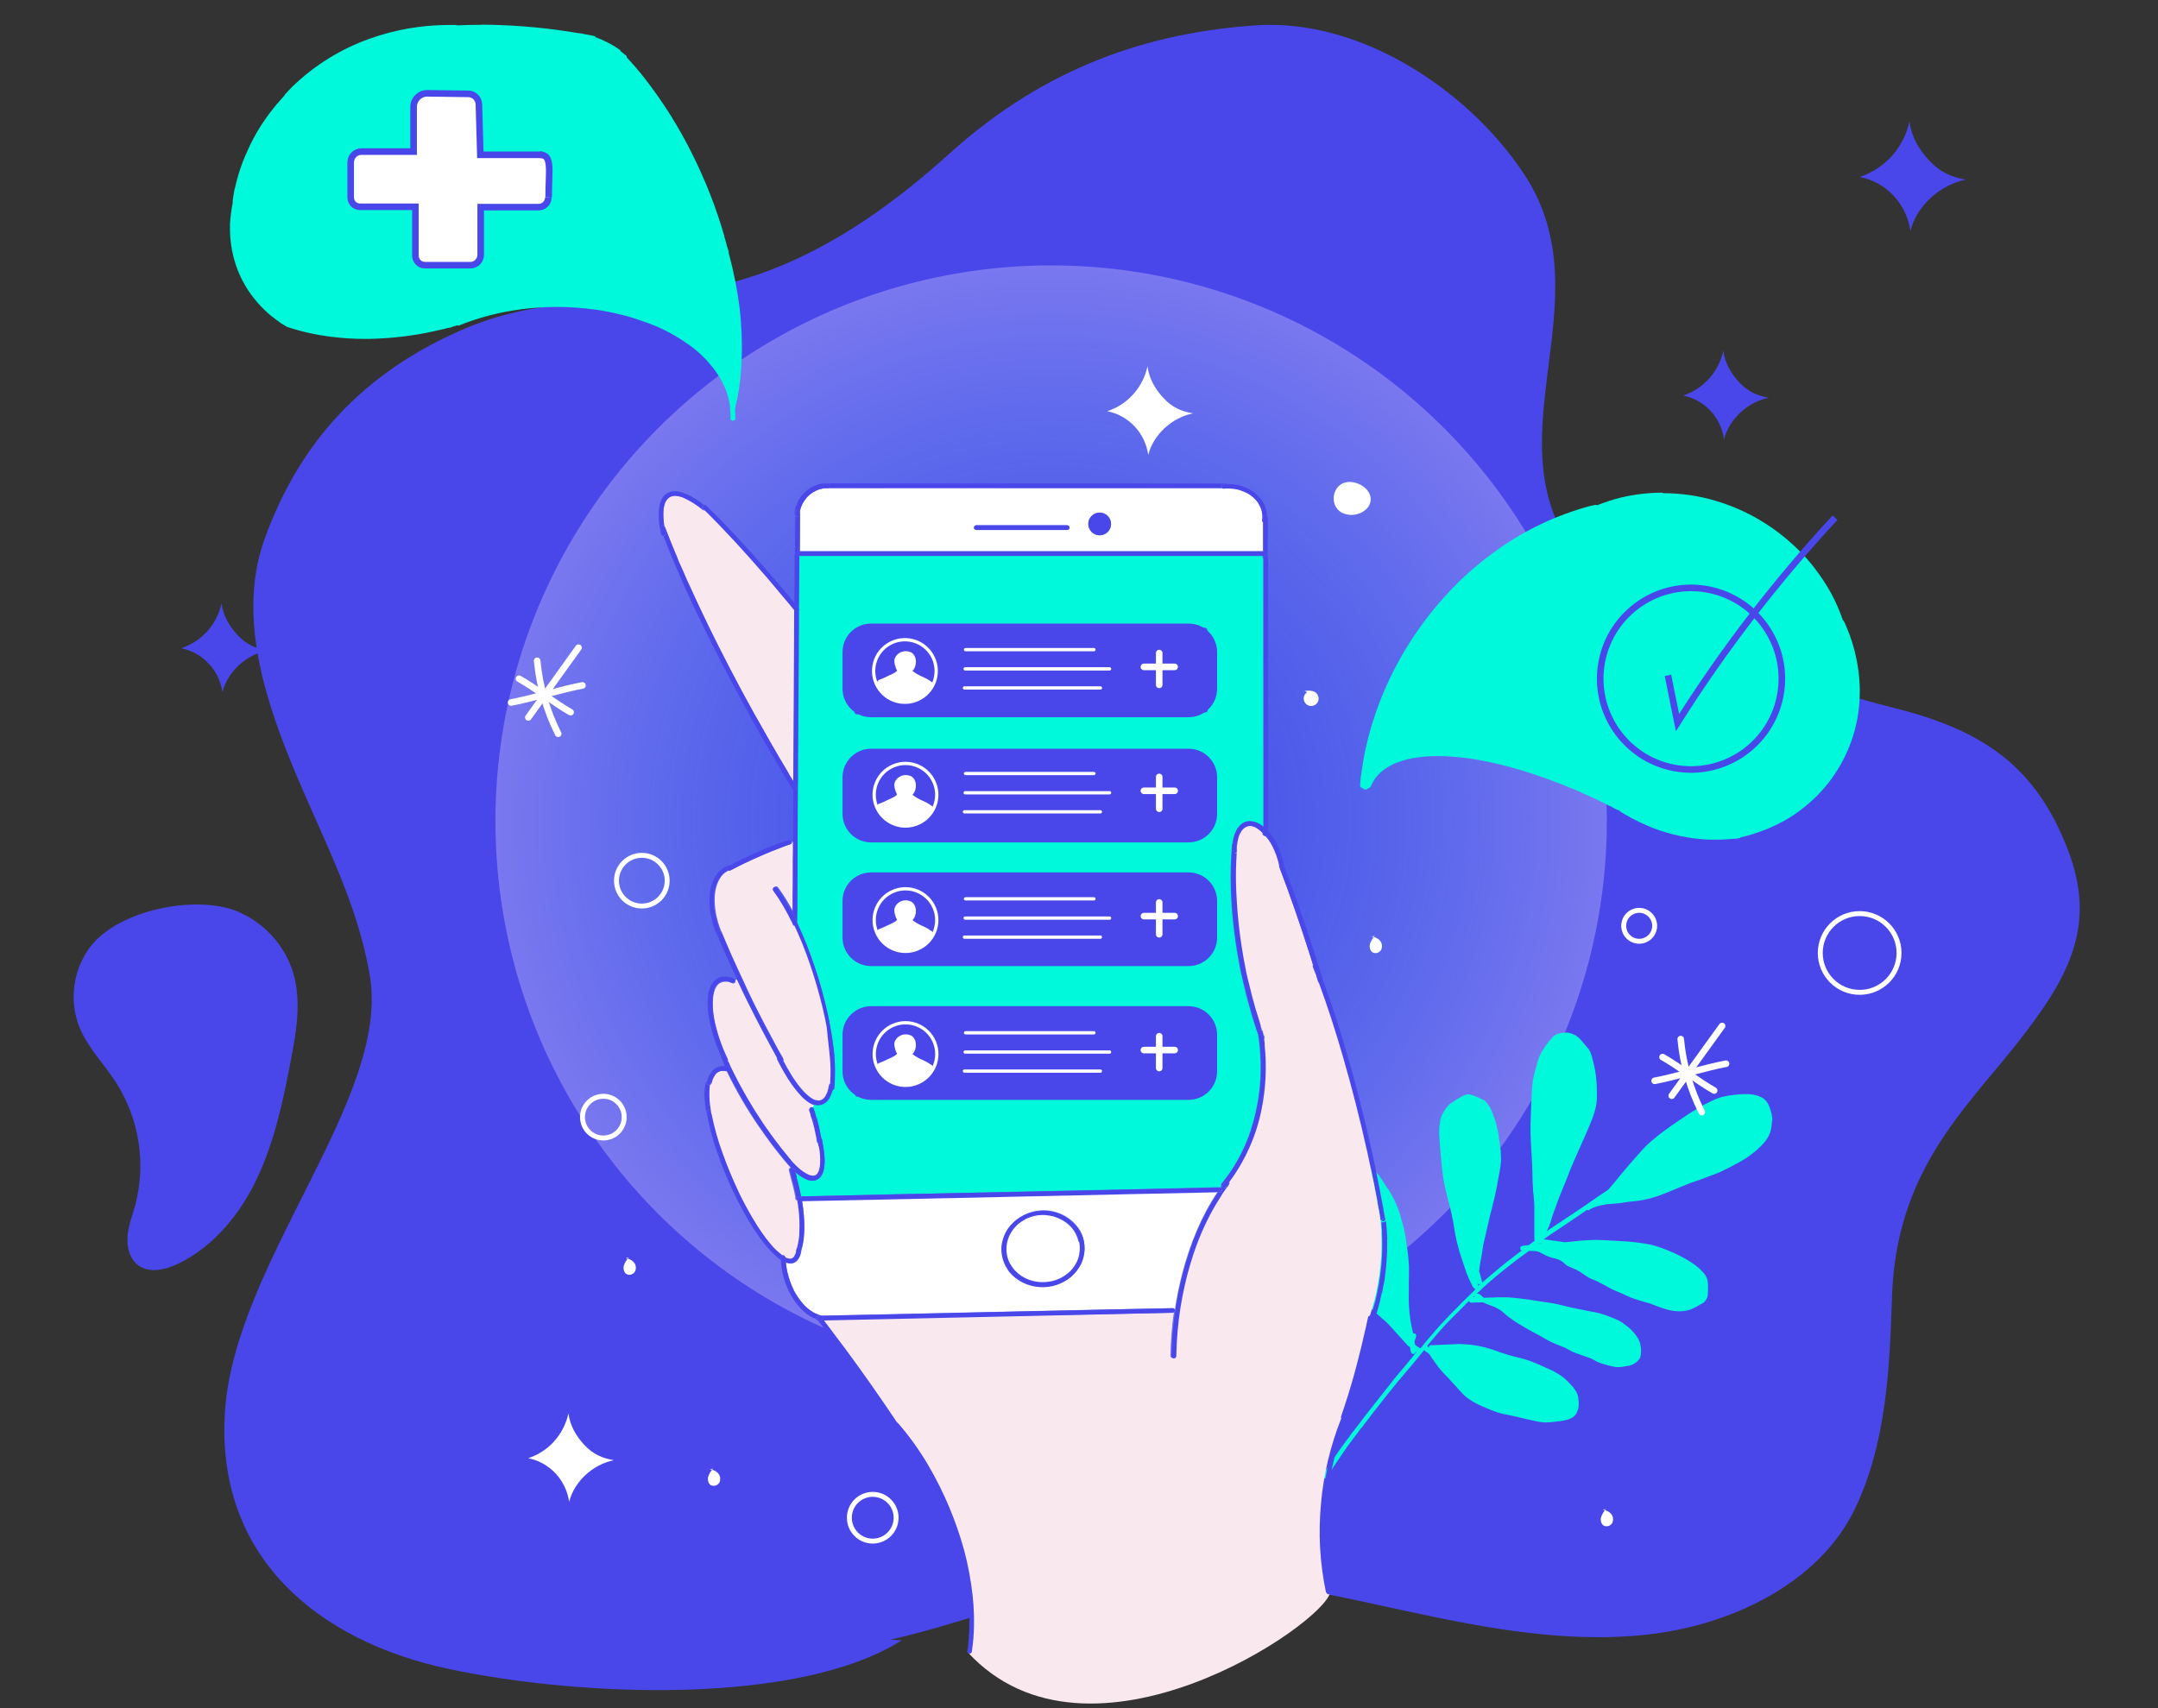 <?xml version="1.0" encoding="utf-8"?>
<!-- Generator: Adobe Illustrator 24.0.0, SVG Export Plug-In . SVG Version: 6.00 Build 0)  -->
<svg version="1.1" id="Layer_1" xmlns="http://www.w3.org/2000/svg" xmlns:xlink="http://www.w3.org/1999/xlink" x="0px" y="0px"
	 viewBox="0 0 1200 950" style="enable-background:new 0 0 1200 950;" xml:space="preserve">
<rect x="0" y="0" width="1200" height="950" fill="#333333" stroke="none"/>
<style type="text/css">
	.st0{fill:#4A47EA;}
	.st1{opacity:0.44;fill:url(#SVGID_1_);enable-background:new    ;}
	.st2{fill:none;stroke:#FFFFFF;stroke-width:2.741;stroke-miterlimit:10;}
	.st3{fill:#FFFFFF;}
	.st4{fill:none;}
	.st5{fill:#00F9DA;}
	.st6{fill:#FAE8EF;}
	.st7{fill:none;stroke:#FFFFFF;stroke-width:3.655;stroke-linecap:round;stroke-linejoin:round;}
	.st8{fill:none;stroke:#4A47EA;stroke-width:3.655;stroke-miterlimit:10;}
	.st9{fill:none;stroke:#FFFFFF;stroke-width:1.827;stroke-linecap:round;stroke-linejoin:round;}
	.st10{fill:none;stroke:#FFFFFF;stroke-width:1.827;stroke-miterlimit:10;}
</style>
<title>wiri-va-con-vos</title>
<g id="Layer_2_1_">
	<path class="st0" d="M501.4,912.3c-57.1,36.2-177.5,31.6-251.4,16S119.8,865.4,125.1,785c5.5-83,91.9-173.9,80.6-242
		c-7-42.3-27.4-78.7-43.7-118.7s-29.5-84.5-14.7-125c19.4-53.5,54.6-91.9,109.7-115.9c82-35.7,146.1,14.9,271.1-98.1
		c53.9-48.7,111.7-67.2,170.2-71.2s118.5,36.3,149.2,82.7c47.1,71.4-23.1,150.8,32.9,216.4c32.4,37.9,122.8,68,173.1,80.6
		c50.3,12.6,78.7,33.1,96.3,78.6c16.6,42.8,0.4,71.7-28.6,108.4s-66.8,70.9-69.1,140.1c-1.3,40.1-3.1,81.6-20.6,118.2
		c-19.7,41.1-68.4,65-116.5,70.1c-48.1,5.1-96.4-5.2-143.6-15.5c-47.1-10.3-95.5-20.6-143.6-15.4c-42.4,4.6-82.2,21-123.4,31.4
		c-41.2,10.4-87.5,14.2-124.7-5.2"/>
	
		<radialGradient id="SVGID_1_" cx="584.531" cy="493.437" r="309.014" gradientTransform="matrix(1 0 0 -1 0 950)" gradientUnits="userSpaceOnUse">
		<stop  offset="0" style="stop-color:#00F9DA;stop-opacity:0"/>
		<stop  offset="1" style="stop-color:#FFFFFF;stop-opacity:0.6"/>
	</radialGradient>
	<circle class="st1" cx="584.5" cy="456.6" r="309"/>
	<path class="st0" d="M50.1,526.7c-9.5,12.8-11.8,29.6-6,44.4c4.6,11.5,13.7,20.5,20.4,30.9c13,20.4,16.9,45.3,10.6,68.6
		c-1.6,5.7-3.8,11.3-4.2,17.3s1.3,12.4,6.1,15.9c6.2,4.5,14.9,2.4,21.9-0.9c20.1-9.6,35-28.1,44.4-48.3s14.1-42.3,18.3-64.2
		c3.1-16.1,6.1-33,1.6-48.8c-4.6-15.7-16.2-28.5-31.4-34.8C108.7,497.5,65.8,506,50.1,526.7z"/>
	<circle class="st2" cx="356.9" cy="489.8" r="14.1"/>
	<circle class="st2" cx="335.5" cy="621.3" r="11.6"/>
	<circle class="st2" cx="1034.1" cy="530" r="21.9"/>
	<circle class="st2" cx="485.3" cy="844.1" r="13"/>
	<circle class="st2" cx="911.5" cy="514.9" r="8.6"/>
	<path class="st3" d="M663.4,229.9c-11.6,2.3-22,11.7-24.9,23.1c-0.8-5.9-3.5-11.5-7.6-15.9c-4.1-4.3-9.4-7.3-15.2-8.4
		c11.4-3.7,19.9-13.3,22.4-25c0.8,6.8,4.3,12.8,9,17.8C651.7,226.4,656.6,228.8,663.4,229.9z"/>
	<path class="st3" d="M341.4,812.1c-11.6,2.3-22,11.7-24.9,23.1c-0.9-5.9-3.5-11.4-7.6-15.8c-4.1-4.3-9.4-7.3-15.2-8.4
		c11.4-3.7,19.9-13.3,22.4-25c0.8,6.8,4.3,12.8,9,17.8C329.8,808.7,334.7,811,341.4,812.1z"/>
	<path class="st3" d="M746.1,285.1c3,1.5,6.5,1.7,9.6,0.5c2-0.6,3.7-1.9,5-3.5c5.4-7.9-4.8-15.3-12.1-13.9
		C740.7,269.7,739,281.2,746.1,285.1z"/>
	<path class="st3" d="M726.9,385c-2,1.2-2.5,3.8-1.3,5.7c1.2,2,3.8,2.5,5.7,1.3c2-1.2,2.5-3.8,1.3-5.7c-0.2-0.3-0.4-0.6-0.7-0.9
		c-1.7-1.5-4.3-1.4-6.5-1.1"/>
	<path class="st3" d="M821.3,674c-1.9,1.2-2.5,3.8-1.3,5.7c1.2,1.9,3.8,2.5,5.7,1.3c1.9-1.2,2.5-3.8,1.3-5.7
		c-0.2-0.3-0.4-0.6-0.7-0.8c-1.7-1.5-4.3-1.4-6.5-1.1"/>
	<path class="st3" d="M764.5,520.5c-1.2,1.3-2.2,2.8-2.7,4.5c-0.4,1.7,0,3.8,1.5,4.7c1.7,0.9,3.7,0.2,4.7-1.4
		c0.8-1.7,0.6-3.7-0.6-5.1c-1.2-1.4-2.9-2.2-4.8-2.3"/>
	<path class="st3" d="M396.5,816.8c-1.2,1.3-2.2,2.8-2.7,4.5c-0.4,1.7,0,3.8,1.5,4.7c1.7,0.8,3.7,0.2,4.7-1.4
		c0.8-1.7,0.6-3.7-0.6-5.1c-1.2-1.4-2.9-2.2-4.8-2.3"/>
	<path class="st3" d="M893,839.3c-1.2,1.3-2.1,2.8-2.7,4.5c-0.4,1.7,0,3.8,1.5,4.7c1.7,0.8,3.7,0.2,4.7-1.4c0.8-1.7,0.6-3.7-0.6-5.1
		c-1.2-1.4-2.9-2.2-4.8-2.3"/>
	<path class="st3" d="M349.6,699.4c-1.2,1.3-2.2,2.8-2.7,4.5c-0.4,1.7,0,3.8,1.5,4.7c1.7,0.9,3.7,0.2,4.7-1.4
		c0.8-1.7,0.6-3.7-0.6-5.1c-1.2-1.4-2.9-2.2-4.7-2.3"/>
	<path class="st4" d="M837.2,725.2L837.2,725.2z"/>
	<path class="st4" d="M817.1,637.9c0,0,0-0.1,0-0.1l0,0C817.1,637.9,817.1,637.9,817.1,637.9z"/>
	<path class="st4" d="M837.2,725.2L837.2,725.2z"/>
	<path class="st4" d="M817.2,637.8L817.2,637.8z"/>
	<path class="st4" d="M856,691.3v0.2v0.1c0.4-0.1,0.7-0.1,1.1-0.1h-0.6C856.3,691.5,856.1,691.4,856,691.3z"/>
	<path class="st4" d="M819.7,720.9l-0.5,0.5h0.9C819.9,721.2,819.8,721.1,819.7,720.9z"/>
	<path class="st4" d="M821.9,714c0,0.4,0,0.8-0.1,1.2l1.1-1C822.5,714.3,822.2,714.2,821.9,714z"/>
	<path class="st5" d="M985.4,621.3c-0.1-0.8-0.2-1.5-0.4-2.3c-0.2-0.7-0.4-1.3-0.6-2c-0.3-0.9-0.6-1.8-1-2.6
		c-0.4-0.8-0.8-1.5-1.4-2.2c-0.5-0.5-1-1-1.6-1.4c-0.6-0.4-1.3-0.7-2-1c-0.7-0.3-1.4-0.5-2.1-0.7c-0.7-0.2-1.5-0.3-2.2-0.4
		c-0.7-0.1-1.4-0.2-2-0.2c-0.5,0-1,0-1.6,0H970c-0.7,0-1.3,0-2,0.1c-1.5,0.1-3,0.2-4.5,0.4c-0.7,0.1-1.4,0.2-2.1,0.3
		s-1.4,0.3-2.1,0.4l-1.3,0.3c-0.3,0.1-0.6,0.1-0.8,0.2l-2.2,0.7c-0.3,0.1-0.6,0.2-0.9,0.4l-1.2,0.5c-0.8,0.3-1.5,0.7-2.3,1.1
		c-0.8,0.4-1.3,0.7-2,1s-1.2,0.6-1.8,1c-1.2,0.6-2.4,1.3-3.5,2c-1.2,0.7-2.5,1.5-3.8,2.3l-7.1,4.8c-1.3,0.9-2.6,1.8-3.9,2.7
		c-1.1,0.8-2.2,1.6-3.3,2.4c-1.3,1-2.6,1.9-3.9,3c-0.5,0.4-1,0.8-1.4,1.2c-0.5,0.4-1.1,0.9-1.7,1.4l-2,1.8c-0.5,0.4-0.9,0.9-1.4,1.4
		c-1,1-1.9,2-2.8,3c-2,2.3-4.1,4.6-6.1,6.9c-1.8,2.1-3.5,4.1-5.2,6.2c-1.7,2.1-3.6,4.5-5.5,6.6l-1,1.1c-1.2,0.8-2.4,1.6-3.7,2.5
		c-1.5,1-3,2-4.5,3.1c-3.2,2.2-6.3,4.4-9.5,6.5c-3.4,2.3-6.7,4.5-10.1,6.7c-1.5,1-3,2-4.5,3l-1.9,1.4c0.2-0.4,0.4-0.8,0.6-1.2
		c0.6-1.3,1.2-2.6,1.6-4c0.4-1.3,0.8-2.5,1.2-3.8s0.9-2.6,1.4-3.9c1.8-5.4,4.1-10.6,6.2-15.9c0.3-0.8,0.6-1.6,1-2.5
		c0.3-0.8,0.6-1.6,0.9-2.4c0.7-1.6,1.3-3.2,2-4.8c2.3-5.3,4.7-10.7,7.1-16c1.2-2.7,2.3-5.4,3.4-8.2c0.3-0.7,0.5-1.5,0.8-2.2
		c0.2-0.7,0.4-1.3,0.6-2c0.9-3,1.3-6.1,1.2-9.2c0-1.5-0.1-3.1-0.1-4.6c0-0.6,0-1.3-0.1-1.9c-0.1-0.9-0.2-1.8-0.2-2.6
		c-0.1-0.9-0.2-1.6-0.3-2.4c-0.1-0.8-0.2-1.3-0.3-1.9c-0.3-1.4-0.6-2.9-0.9-4.3c-0.2-0.6-0.3-1.3-0.5-1.9c-0.2-0.6-0.3-1.4-0.5-2
		c-0.4-1.3-0.9-2.6-1.7-3.7c-0.5-0.6-1-1.2-1.5-1.8c-0.9-1.1-1.8-2.2-2.7-3.2c-0.7-0.8-1.5-1.6-2.4-2.2c-0.3-0.3-0.7-0.5-1.1-0.7
		c-0.4-0.2-0.9-0.4-1.4-0.6c-0.9-0.4-1.9-0.6-2.9-0.7h-0.6c-0.6,0-1.3,0.1-1.9,0.1c-1,0.1-2,0.3-2.9,0.6c-1,0.4-1.9,1-2.6,1.8
		c-0.3,0.3-0.7,0.7-1,1.1s-0.4,0.5-0.6,0.7c-0.5,0.6-1,1.3-1.5,1.9c-0.8,1.2-1.7,2.3-2.4,3.6c-0.7,1.1-1.3,2.2-1.8,3.3
		c-0.4,0.9-0.7,1.8-1,2.7c-0.4,1.5-0.8,2.9-1.2,4.4c-0.2,0.6-0.3,1.2-0.5,1.8s-0.4,1.4-0.5,2c-0.1,0.8-0.3,1.7-0.5,2.5
		c-0.1,0.3-0.1,0.6-0.1,0.9l-0.2,1.6c-0.1,0.6-0.1,1.3-0.2,1.9c0,0.6-0.1,1.3-0.1,1.9c-0.1,3.1-0.3,6.2-0.4,9.3
		c-0.1,2.7-0.2,5.4-0.3,8c0,1.5-0.1,2.9,0,4.4c0,1.5,0,3,0.1,4.4s0.1,3,0.2,4.5c0.1,1.5,0.2,3,0.3,4.5c0.2,3,0.3,6,0.4,9
		c0,1.5,0.1,2.9,0.1,4.4c0,1.5,0.1,2.7,0.2,4.2c0,0.7,0.1,1.4,0.1,2.2s0.1,1.3,0.2,2c0.1,1.5,0.3,3,0.4,4.5c0,0.6,0.1,1.3,0.1,1.9
		c0,0.9,0,1.8,0,2.7c0,1.4,0,2.7,0,4.1c0,2.4,0,4.7,0,7.1c0,1.3,0,2.5,0,3.8c0,0.6,0.1,1.3,0.1,1.9c0,0.1,0,0.1,0,0.1l-2.9,2.2
		c-0.1,0.1-0.1,0.1-0.2,0.2c-0.5,0-1,0-1.5,0.1c-0.8,0.1-1.6,0.2-2.4,0.4c-0.3,0.1-0.6,0.3-0.8,0.6c-0.2,0.3-0.2,0.7-0.1,1
		c0.1,0.3,0.3,0.6,0.6,0.8l0.2,0.1c-0.7,0.5-1.3,1-2,1.5c-0.1,0.1-0.2,0.1-0.3,0.2c-1.5,1.2-3,2.3-4.5,3.5c-1.7,1.3-3.4,2.6-5,4
		c-2.9,2.4-5.8,4.8-8.7,7.3l-1.6,1.4c0.1-0.2,0.1-0.5,0-0.7c-0.4-1.5-0.8-2.9-1.2-4.4c-0.1-0.4-0.3-0.9-0.4-1.3
		c0.1-0.8,0.2-1.6,0.3-2.5c0.2-1.4,0.4-2.7,0.7-4.1c0.3-1.3,0.5-2.7,0.7-4.1c0.2-1.4,0.4-2.7,0.6-4c0.3-1.5,0.7-2.9,1-4.3
		c0.7-2.9,1.3-5.7,2-8.6c0.3-1.3,0.6-2.6,0.9-3.9s0.7-2.8,1.1-4.2c0.3-1.4,0.7-2.9,1.1-4.4c0.3-1.5,0.6-2.8,0.9-4.2
		c0.6-2.8,1.1-5.7,1.6-8.5c0.3-1.5,0.6-3,0.8-4.4c0.3-1.5,0.4-3,0.5-4.6c0-1.1-0.1-2.2-0.1-3.4c0-0.6-0.1-1.2-0.1-1.8
		c-0.1-0.9-0.2-1.8-0.3-2.7c-0.1-0.7-0.2-1.5-0.3-2.2c-0.1-0.7-0.2-1.2-0.3-1.8c-0.1-0.9-0.3-1.8-0.4-2.7c-0.1-0.7-0.3-1.3-0.4-2
		c-0.1-0.7-0.2-1.2-0.4-1.8c-0.2-0.8-0.4-1.7-0.6-2.5c-0.1-0.2-0.1-0.5-0.2-0.7c-0.2-0.5-0.3-1-0.5-1.5c-0.2-0.6-0.5-1.3-0.7-1.9
		c-0.5-1.3-1-2.5-1.6-3.8c-0.4-0.8-0.9-1.6-1.5-2.4c-0.6-0.9-1.3-1.6-2.2-2.2c-0.5-0.2-0.9-0.5-1.4-0.7c-0.5-0.2-0.9-0.4-1.4-0.6
		h0.1c-0.7-0.3-1.5-0.6-2.2-0.9c-0.6-0.3-1.3-0.5-2-0.7c-0.6-0.2-1.3-0.3-1.9-0.3c-0.3,0-0.5,0-0.8,0.1c-0.7,0.2-1.4,0.4-2.1,0.8
		c-0.3,0.1-0.6,0.3-0.9,0.5c-0.7,0.4-1.4,0.8-2.1,1.2c-0.7,0.4-1.1,0.7-1.7,1.1c-0.8,0.5-1.6,1.1-2.4,1.6c-0.5,0.4-0.9,0.8-1.3,1.3
		c-0.3,0.3-0.5,0.6-0.8,1c-0.9,1.2-1.6,2.4-2.3,3.8c-0.4,0.8-0.7,1.7-0.9,2.5c-0.1,0.4-0.2,0.8-0.2,1.2c-0.1,0.4-0.1,0.7-0.1,1
		c0,0.3-0.1,0.8-0.2,1.1c-0.1,0.8-0.1,1.5-0.2,2.3c0,0.3,0,0.6,0,0.8v1.6c0,0.7,0,1.3,0.1,1.9c0.1,0.6,0.1,1.2,0.1,1.9
		c0.1,1.6,0.3,3.2,0.4,4.9c0.3,3,0.5,6,0.8,9c0.1,1.4,0.3,2.9,0.5,4.3c0.2,1.4,0.4,3,0.7,4.6c0.2,1.5,0.6,2.9,0.9,4.3
		c0.3,1.4,0.7,2.8,1,4.2c0.3,1.4,0.7,2.8,1.1,4.2c0.4,1.4,0.7,2.8,1,4.2c0.1,0.6,0.3,1.1,0.4,1.6c0.1,0.8,0.3,1.7,0.5,2.5
		c0.3,1.4,0.5,2.7,0.7,4.1c0.2,1.4,0.5,2.7,0.7,4.1c0.2,1,0.4,2,0.6,3c0.1,0.4,0.2,0.8,0.3,1.3c0.4,1.6,0.9,3.2,1.3,4.9
		c0.1,0.5,0.3,1.1,0.5,1.6c0.3,0.9,0.6,1.8,0.9,2.8c0.9,2.7,1.8,5.4,2.7,8.1c0.2,0.5,0.4,0.9,0.6,1.4l0.9,2.2
		c0.2,0.5,0.5,1.1,0.8,1.6c0.4,0.8,0.8,1.7,1.2,2.5c0.1,0.2,0.3,0.4,0.6,0.5c0.1,0.2,0.2,0.3,0.3,0.5c0.2,0.2,0.4,0.3,0.6,0.4
		c-1.1,1.1-2.3,2.2-3.4,3.3c-0.1,0.1-0.3,0.3-0.4,0.4c-2.7,2.6-5.3,5.2-7.9,7.9c-1.5,1.4-2.9,2.9-4.3,4.4c-1.4,1.5-2.7,2.9-4,4.3
		c-0.5,0.6-1,1.2-1.6,1.8c-0.8,0.9-1.6,1.8-2.3,2.7c-1.3,1.4-2.5,2.9-3.7,4.3c-1,1.2-2,2.4-3,3.7c-1-0.5-1.9-1.1-2.7-1.7l0,0
		l-0.3-0.3c-0.1-0.3-0.1-0.7-0.2-1c-0.1-0.3-0.1-0.6-0.1-0.9c0.3-0.9,0.6-1.9,0.9-2.8c0.2-0.7-0.2-1.4-0.9-1.6
		c-0.2-0.1-0.5-0.1-0.8,0c-0.2-1.1-0.5-2.2-0.7-3.3c-0.3-1.4-0.6-2.8-0.8-4.2c-0.1-0.5-0.1-0.9-0.2-1.4l-0.2-1.7
		c-0.1-0.7-0.2-1.4-0.2-2.1s-0.1-1.5-0.2-2.3c0-0.8-0.1-1.7-0.1-2.5c-0.1-1.3,0-2.7,0-4v-4.2c0-2.9,0.1-5.8,0.1-8.7
		c0-0.7,0-1.4,0-2.1s0-1.6-0.1-2.4s-0.1-1.6-0.2-2.4c-0.1-0.8-0.1-1.4-0.2-2.2c-0.1-1.5-0.4-2.9-0.6-4.4s-0.4-2.7-0.6-4.1
		s-0.4-2.9-0.7-4.4c-0.2-1.3-0.5-2.6-0.9-3.9c-0.4-1.3-0.8-2.7-1.2-4.2s-0.8-2.7-1.3-4.1c-0.5-1.3-1-2.7-1.6-4
		c-0.6-1.3-1.1-2.4-1.7-3.5c-0.3-0.6-0.6-1.2-1-1.8c-0.3-0.6-0.6-1.1-1-1.7l-1.3-1.8c-0.4-0.5-0.7-1.1-1.1-1.7
		c-0.7-1.2-1.5-2.4-2.3-3.5l-0.6-0.9c-0.2-0.4-0.5-0.7-0.8-1c-0.5-0.5-0.9-1-1.4-1.5c-0.9-1-2-1.9-3.2-2.6c-1.3-0.7-2.6-1.3-4.1-1.6
		c-0.7-0.2-1.3-0.3-2-0.4c-0.5-0.1-1.1-0.1-1.7-0.2h-0.6c-0.5,0-0.9,0.1-1.4,0.2s-0.9,0.2-1.3,0.3c-0.4,0.1-0.9,0.3-1.3,0.5
		c-0.2,0.1-0.5,0.3-0.7,0.4c-0.6,0.5-1.2,1-1.6,1.6c-0.5,0.6-1,1.3-1.4,2c-0.4,0.6-0.7,1.2-1.1,1.7c-0.8,1.3-1.5,2.6-2.2,3.9
		c-0.3,0.5-0.5,1.1-0.8,1.7c-0.3,0.7-0.7,1.5-0.9,2.2c-0.5,1.3-1.1,2.6-1.5,4c-0.3,0.8-0.5,1.6-0.8,2.5c-0.2,0.7-0.4,1.4-0.6,2.1
		c-0.3,1.1-0.4,2.2-0.6,3.3c-0.2,1.4-0.3,2.9-0.3,4.3c0,0.7,0,1.4,0,2.1c0,0.7,0,1.5,0.1,2.2s0.1,1.5,0.1,2.2
		c0.1,1.1,0.2,2.1,0.4,3.2c0.3,1.3,0.6,2.6,1,3.8c0.2,0.6,0.4,1.3,0.6,1.9c0.2,0.6,0.4,1.3,0.7,2l0.9,2.3c0.3,0.8,0.7,1.6,1.1,2.4
		c0.5,1.2,1.1,2.4,1.7,3.5c0.3,0.6,0.7,1.3,1.1,1.9c0.4,0.8,0.9,1.5,1.3,2.3c0.3,0.6,0.7,1.1,1.1,1.7c0.4,0.5,0.7,1,1,1.6l0.8,1.2
		c0.2,0.2,0.3,0.5,0.5,0.7l1.5,2c0.8,1.1,1.7,2.1,2.6,3.1c1.1,1.2,2.1,2.4,3.2,3.7c0.8,0.9,1.6,1.9,2.5,2.8l1.8,2
		c0.4,0.5,0.9,0.9,1.4,1.4c2,2,4.2,3.8,6.3,5.7c0.5,0.4,1,0.9,1.5,1.3l1.9,1.8c0.5,0.5,1,1.1,1.5,1.6s0.8,0.9,1.2,1.3
		c2,2.2,4,4.4,6,6.7c0.5,0.5,0.9,1,1.4,1.5c0.1,0.2,0.2,0.3,0.3,0.4l0.3,0.4c0.2,0.2,0.3,0.3,0.5,0.4c0.1,0.1,0.2,0.1,0.3,0.1
		c0.2,0.2,0.4,0.4,0.7,0.6c0,0.1,0,0.2,0,0.2c0.1,0.4,0.2,0.7,0.2,1.1c0,0.2,0.1,0.4,0.1,0.6c0.1,0.4,0.2,0.8,0.4,1.2
		c0.4,0.6,1.2,0.8,1.8,0.5c0.4-0.2,0.6-0.7,0.6-1.2c0.2,0.1,0.3,0.2,0.5,0.3l-2.4,2.9c-1.3,1.5-2.5,3-3.8,4.6
		c-1.3,1.5-2.6,3-3.9,4.6l-2.3,2.8c-0.5,0.6-1,1.2-1.4,1.8c-1.2,1.5-2.5,3.1-3.7,4.7l-7.5,9.5c-2.5,3.1-4.9,6.3-7.3,9.5l-0.2,0.2
		c-0.1,0.1-0.1,0.2-0.2,0.2l-0.1,0.2l0,0l-1,1.3c-0.3,0.4-0.6,0.7-0.8,1.1l0,0l0,0.1l0,0c-0.1,0.1-0.1,0.1-0.2,0.2
		c-0.1,0.1-0.2,0.2-0.3,0.3c-0.1,0.1-0.1,0.1-0.2,0.2l0,0l-0.1,0.1l0,0c-0.5,0.7-1.1,1.4-1.6,2.2s-1,1.3-1.5,2
		c-1.2,1.6-2.3,3.2-3.5,4.8c-2.3,3.3-4.6,6.6-6.8,9.9c-0.5,0.8-1.1,1.6-1.6,2.5s-1.1,1.7-1.6,2.5c-0.4,0.6-0.2,1.4,0.4,1.8
		c0,0,0,0,0,0c0.6,0.4,1.4,0.2,1.8-0.5c0,0,0,0,0,0l1.7-2.7c0.5-0.9,1.1-1.7,1.7-2.6c1-1.5,2-3,3-4.5l3.7-5.4
		c1.1-1.6,2.2-3.2,3.4-4.7c0.5-0.6,1-1.3,1.4-1.9l1.5-2l0.1-0.1c0.1-0.1,0.1-0.2,0.2-0.2l0.1-0.2l0,0l0,0l0,0l0,0l0.9-1.2l0.8-1.1
		l0,0v-0.1c0.1-0.1,0.1-0.1,0.2-0.2c0.1-0.1,0.2-0.2,0.3-0.3c0.1-0.1,0.1-0.2,0.2-0.2l0,0l0.1-0.1c1.9-2.5,3.9-5.1,5.8-7.6
		c2.3-2.9,4.6-5.9,6.9-8.8c1.2-1.5,2.4-3.1,3.7-4.6s2.4-3.1,3.7-4.6c1.3-1.5,2.6-3,3.9-4.6c1.3-1.5,2.6-3,3.9-4.6
		c1.8-2.2,3.7-4.4,5.4-6.6l1.5-1.8c0.2,0.3,0.4,0.5,0.6,0.7c0.2,0.2,0.5,0.4,0.7,0.5c0.3,0.2,0.4,0.3,0.7,0.4c0.4,0.3,0.7,0.6,1,1
		c0.3,0.5,0.6,0.9,0.9,1.4c0.3,0.5,0.7,1,1.1,1.5c0.4,0.5,0.7,1.1,1.1,1.6c0.3,0.5,0.8,1.2,1.2,1.7c0.9,1.2,1.9,2.4,2.9,3.5
		c0.9,1.1,1.9,2,2.9,3c1,1,1.8,2,2.7,3c1.1,1.1,2.1,2.3,3.2,3.5c1.5,1.7,3,3.3,4.7,4.7c1.5,1.1,3.1,2.1,4.7,3
		c2.7,1.4,5.6,2.6,8.5,3.8c0.5,0.2,1,0.4,1.5,0.6l2.6,0.9c0.6,0.2,1.3,0.3,1.8,0.5c0.6,0.2,1.2,0.3,1.8,0.4c3.1,0.6,6.1,1.3,9.1,2
		c1.4,0.3,2.9,0.7,4.3,1c3.2,0.7,6.3,1.6,9.6,1.6c1.7,0,3.5-0.2,5.2-0.4c2.8-0.3,5.8-0.6,8.4-1.7c0.8-0.4,1.6-0.8,2.3-1.5
		c0.3-0.3,0.6-0.7,0.9-1.1c0.2-0.3,0.4-0.6,0.5-1c0.2-0.4,0.3-0.8,0.5-1.3c0.2-0.5,0.4-1.1,0.4-1.6c0.2-1.5,0.1-3-0.1-4.5
		c-0.1-1.5-0.6-2.9-1.3-4.2c-0.5-0.7-1-1.4-1.5-2.1c-0.4-0.5-0.9-1.1-1.4-1.6c-0.4-0.5-1.1-1.1-1.6-1.7c-2-2.1-4.4-3.8-7-5.2
		c-0.6-0.3-1.2-0.7-1.8-1l-2.5-1.1c-1.2-0.5-2.3-1-3.5-1.6c-1.4-0.6-2.9-1.3-4.3-1.8c-0.6-0.3-1.3-0.5-2-0.8l-2.5-0.8
		c-1.4-0.4-2.7-0.8-4.1-1.1c-1.4-0.4-2.6-0.6-3.8-1c-1.3-0.3-2.7-0.7-4.1-1.2c-1.3-0.4-2.9-0.9-4.3-1.5c-0.7-0.2-1.3-0.5-2-0.7
		l-2.4-0.7c-0.5-0.2-1.1-0.3-1.6-0.5l-2.7-0.6c-0.9-0.2-1.8-0.4-2.7-0.5c-2.1-0.4-4.2-0.6-6.3-0.7c-0.7,0-1.4-0.1-2.1-0.1
		c-1.2,0-2.4,0-3.6,0.1c-0.5,0-1.1,0-1.6,0.1l-2.8,0.1l-4,0.2c-1.5,0.1-3,0.1-4.4,0.1c-0.7,0-1.3,0.6-1.3,1.3l-0.2-0.1l0,0l-0.2-0.3
		c-0.1-0.2-0.3-0.4-0.5-0.5c2.3-2.8,4.7-5.5,7-8.2c2.5-2.9,5.2-5.7,7.9-8.4c1.2-1.2,2.5-2.4,3.7-3.7c1.5-1.5,3-3,4.6-4.6l0.1-0.1
		c0.1,0.6,0.7,1,1.3,1c2.1-0.1,4.3-0.2,6.4-0.2c0.6,0.3,1.2,0.6,1.8,0.8c0.8,0.3,1.6,0.6,2.4,0.9c0.8,0.3,1.6,0.6,2.3,0.9
		s1.6,0.8,2.3,1.2c0.7,0.4,1.3,0.8,1.9,1.3c0.5,0.4,1,0.8,1.5,1.3c0.5,0.4,1.2,1,1.8,1.5c1.2,0.9,2.3,1.7,3.5,2.5
		c1.2,0.8,2.4,1.6,3.7,2.3c1.3,0.7,2.3,1.5,3.5,2.1c1.2,0.7,2.5,1.4,3.8,2.1c1.3,0.7,2.4,1.2,3.6,1.9c1.2,0.7,2.5,1.5,3.8,2.2
		c1.3,0.7,2.5,1.3,3.7,1.8c1.9,0.8,3.9,1.6,5.9,2.4c0.5,0.3,1.1,0.5,1.6,0.8l1.6,0.9c0.6,0.3,1.2,0.7,1.9,0.9
		c0.6,0.2,1.2,0.5,1.8,0.7c2.4,0.8,4.7,1.7,7.1,2.5l0.8,0.3c0.3,0.1,0.6,0.3,0.9,0.5c0.6,0.3,1.3,0.6,1.8,1c1.4,0.7,2.8,1.2,4.3,1.6
		c1.4,0.4,2.7,0.8,4.1,1.1c0.9,0.2,1.8,0.4,2.7,0.5c0.8,0.1,1.6,0.1,2.4,0c0.9-0.1,1.7-0.2,2.6-0.4s1.6-0.3,2.4-0.4
		c0.8-0.2,1.6-0.5,2.3-0.9c0.3-0.2,0.6-0.3,0.8-0.5c1.1-0.7,2-1.6,2.7-2.7c0.2-0.4,0.3-0.9,0.4-1.3c0.1-0.4,0.2-0.8,0.2-1.3
		c0.1-1.4,0.1-2.9-0.2-4.3c-0.1-0.7-0.3-1.4-0.5-2.1c-0.3-0.7-0.6-1.4-1-2.1c-0.7-1.2-1.4-2.2-2.3-3.2c-0.4-0.5-0.8-0.9-1.3-1.4
		c-0.5-0.5-0.9-0.9-1.4-1.3c-1.1-0.9-2.2-1.7-3.4-2.6c-0.5-0.4-1-0.7-1.6-1c-0.6-0.4-1.3-0.7-1.9-1h-0.1l0,0h0
		c-1.3-0.5-2.6-1.1-3.9-1.6s-2.7-1-4.1-1.4c-0.7-0.2-1.4-0.4-2.1-0.6c-0.3-0.1-0.7-0.1-1-0.2c-0.3-0.1-0.6-0.2-0.9-0.2
		c-1.4-0.3-2.8-0.5-4.3-0.8c-2.9-0.6-5.9-1.2-8.8-1.8c-1.4-0.3-2.7-0.7-4.1-1l-2.1-0.5c-0.7-0.2-1.4-0.3-2.1-0.5
		c-1.3-0.3-2.7-0.5-4.1-0.7l-4.7-0.7c-1.3-0.2-2.6-0.4-3.9-0.6c-1.6-0.3-3.2-0.5-4.8-0.7c-1.4-0.2-2.7-0.3-4.1-0.5
		c-1.4-0.1-2.9-0.3-4.4-0.4c-0.8,0-1.6-0.1-2.4-0.1c-0.8,0-1.6,0-2.4,0c-1.3,0-2.6,0-3.9,0.1l-5.5,0.2c-0.2-0.1-0.4-0.2-0.5-0.4
		c-0.3-0.3-0.7-0.6-1-0.9c-0.2-0.2-0.4-0.4-0.6-0.5c-0.3-0.2-0.6-0.3-0.9-0.4c-0.3-0.1-0.7-0.2-1-0.1l0,0c1.3-1.2,2.6-2.4,3.9-3.7
		c5.3-4.8,10.9-9.4,16.5-13.7l3-2.3l4.8-3.5c0.3-0.2,0.5-0.4,0.8-0.6c1.2,0,2.4,0,3.7,0.1c0.5,0.1,1.1,0.2,1.6,0.4l0.6,0.2
		c0.8,0.4,1.5,0.8,2.3,1.2l1.2,0.6c0.5,0.3,1,0.5,1.6,0.7c0.9,0.3,1.8,0.6,2.7,0.8c0.9,0.2,1.8,0.4,2.6,0.8l0.2,0.1l0,0l0.3,0.1
		c0.7,0.3,1.5,0.7,2.1,1.2c0.5,0.4,0.9,0.9,1.4,1.3c0.3,0.3,0.6,0.5,0.9,0.7c0.2,0.1,0.4,0.2,0.6,0.3c0.2,0.1,0.6,0.3,0.9,0.4
		c1.3,0.5,2.5,1.1,3.8,1.7c1.2,0.6,2.4,1.3,3.5,2.1c0.9,0.7,1.9,1.3,2.8,1.9c1.3,0.8,2.7,1.3,4.2,1.9c1.4,0.6,2.7,1.3,4,2
		c0.6,0.3,1.3,0.7,1.9,1s1.1,0.7,1.7,1c0.6,0.3,1.3,0.7,2,1c0.7,0.3,1.2,0.6,1.8,0.8l4.2,1.8c0.6,0.3,1.3,0.6,1.9,0.9
		c0.6,0.3,1.3,0.6,2,0.9l0,0c0.1,0,0.2,0.1,0.2,0.1h0.1c0.3,0.1,0.6,0.2,0.9,0.3l1,0.4c1.3,0.4,2.6,0.8,3.9,1.2s2.8,0.8,4.2,1.2
		c0.7,0.2,1.5,0.5,2.2,0.8l1.9,0.7c1.3,0.5,2.6,1,3.9,1.4c0.6,0.2,1.3,0.4,1.9,0.6l2.1,0.5c2.9,0.6,5.9,0.7,8.8,0.1
		c0.7-0.1,1.4-0.3,2-0.5c0.7-0.3,1.5-0.6,2.2-1c0.7-0.3,1.2-0.6,1.8-0.9s1.3-0.7,1.9-1.1l0.9-0.5c0.3-0.2,0.5-0.3,0.8-0.5
		c0.2-0.1,0.4-0.3,0.5-0.5c0.2-0.2,0.5-0.5,0.6-0.8c0.5-0.6,0.8-1.3,1-2.1c0.1-0.6,0.2-1.2,0.2-1.7c0.1-1.4,0.1-2.7,0.1-4.2
		c0-0.8-0.1-1.6-0.2-2.4c-0.1-0.4-0.1-0.7-0.2-1c-0.2-0.9-0.6-1.7-1.1-2.5c-1.1-1.5-2.4-2.9-3.8-4.1c-1.1-1-2.3-1.9-3.6-2.7
		c-0.3-0.2-0.6-0.4-0.9-0.6s-0.5-0.3-0.8-0.5c-0.6-0.4-1.2-0.7-1.8-1.1c-1.3-0.7-2.6-1.4-3.9-2.1s-2.8-1.3-4.2-1.9
		c-1.4-0.6-2.5-1.1-3.9-1.6l-1.4-0.5c-0.3-0.1-0.5-0.2-0.8-0.3l-2.4-0.8c-0.6-0.2-1.3-0.3-1.9-0.5c-0.6-0.2-1.2-0.3-1.8-0.4
		c-0.6-0.1-1.4-0.3-2.1-0.4l-2.6-0.4c-2.9-0.4-5.8-0.7-8.7-0.9c-2.9-0.2-6-0.3-9-0.5c-2.4-0.1-4.9-0.3-7.3-0.3h-0.8
		c-2.9,0.1-5.8,0.2-8.7,0.5c-2.6,0.3-5.2,0.6-7.9,0.8c-0.9-0.1-1.8-0.3-2.6-0.4c-1.7-0.2-3.3-0.5-5-0.7l-2.9-0.4
		c-0.4,0-0.7-0.1-1.1-0.1c1.6-1.2,3.3-2.4,5-3.5c6.4-4.3,12.8-8.5,19.1-12.9c0.5,0.3,1.2,0.2,1.6-0.2l0.2-0.2c0.5-0.3,1-0.6,1.6-0.8
		c0.6-0.2,1.1-0.4,1.7-0.6c0.6-0.2,1.2-0.4,1.8-0.5c0.6-0.2,1.3-0.3,1.9-0.4s1.3-0.3,2-0.4c2-0.2,4-0.3,5.9-0.5
		c1.1-0.1,2.1-0.2,3.2-0.4s2.2-0.3,3.3-0.5c2.8-0.3,5.6-0.5,8.4-1.1c1.3-0.2,2.6-0.6,3.9-0.9c1.3-0.4,2.7-0.8,4.2-1.3
		c2.7-1,5.3-2,7.9-3.1s5.2-2.2,7.8-3.2c1.3-0.5,2.7-1.1,4-1.5c1.4-0.5,2.9-1,4.3-1.5c1.4-0.5,2.6-1,3.9-1.5s2.7-1,4.1-1.5
		c1.3-0.5,2.7-1.1,4.1-1.8c1.2-0.6,2.4-1.2,3.6-1.8c2.6-1.4,5.3-2.7,7.8-4.3c2.6-1.6,5-3.4,7.3-5.4c0.6-0.5,1.1-1,1.6-1.5
		c0.5-0.5,0.9-0.8,1.3-1.3c1.4-1.4,2.6-3,3.5-4.7c0.4-0.9,0.8-1.7,1.1-2.6c0.1-0.4,0.2-0.9,0.3-1.3c0.1-0.4,0.1-0.7,0.2-1.1
		c0.2-1,0.3-2,0.3-3C985.6,623.1,985.6,622.2,985.4,621.3z M837.2,725.2L837.2,725.2z M837.2,725.2L837.2,725.2z M817.2,637.8
		L817.2,637.8z M817.2,637.9c0,0,0-0.1,0-0.1l0,0C817.2,637.9,817.1,637.9,817.2,637.9L817.2,637.9z M819.2,721.4l0.5-0.5
		c0.1,0.2,0.2,0.4,0.4,0.5L819.2,721.4z M821.9,715.2c0-0.4,0.1-0.8,0.1-1.2c0.3,0.2,0.7,0.3,1,0.2L821.9,715.2z M856.1,691.6v-0.1
		v-0.2c0.2,0.1,0.4,0.2,0.6,0.2h0.6C856.7,691.5,856.4,691.6,856.1,691.6L856.1,691.6z"/>
	<path class="st5" d="M924.6,274c-7.8,0-15.6,0.9-23.2,2.7c-4.5,1.1-9,2.6-13.3,4.3c-0.2-0.2-0.5-0.3-0.8-0.2c-0.1,0-0.2,0-0.3,0
		c-0.1,0-0.2,0-0.2,0.1l-0.1,0l-1.8,0.4h-0.1l-0.5,0.1l-0.4,0.1c-18.4,5-35.8,13.2-51.3,24.3c-7.9,5.6-15.3,11.8-22.2,18.6
		c-20.6,20.5-36.3,45.4-45.7,72.9c-2.9,8.5-5.2,17.3-6.7,26.2v0.1c-0.3,1.8-0.6,3.8-0.9,5.9c-0.1,0.5-0.1,1-0.2,1.5
		c0,0.2,0,0.3-0.1,0.4l-0.1,0.4v0.1v0.1v0.1c0,0.3-0.1,0.7-0.1,1l-0.1,1.2l-0.1,1v0.1c0,0.5-0.1,1-0.1,1.5c0,0.7,0.5,1.3,1.2,1.3
		c0.5,0.6,1.2,1,2,0.9c0.6,0,1.1-0.3,1.3-0.8c0,0,0.1,0,0.1,0c0.1,0,0.2,0,0.4-0.1c0.3-0.1,0.6-0.3,0.8-0.6c0.8-1.8,1.8-3.6,3-5.2
		c1.3-1.6,2.7-3,4.3-4.2c2.1-1.5,4.3-2.8,6.7-3.8h0.1c4-1.6,8.1-2.7,12.4-3.2c3.6-0.5,7.3-0.7,11-0.7c5.4,0,10.9,0.5,16.3,1.2
		l-0.1-0.1c8.7,1.3,17.2,3.1,25.7,5.5c8.1,2.3,16.3,5,25,8.4c2.6,1,5.4,2.1,8.2,3.3l-0.1-0.1c4.4,1.9,8.4,3.7,12,5.4
		c2.4,1.1,5,2.4,7.6,3.7l0.5,0.3l0.3,0.1l0.3,0.1l0.2,0.1l0.2,0.1l1.3,0.7l0.3,0.2l0.3,0.2l0.4,0.2l1.1,0.5c0.2,0.1,0.4,0.2,0.7,0.2
		h0.2l0.3,0.2l0.3,0.2l0.1,0.1l0.1,0.1l0.1,0.1l0.1,0.1l0.1,0.1l0.3,0.2l0.2,0.1l0.1,0.1l0.3,0.2l0.4,0.2c1.3,0.8,2.6,1.6,4,2.3
		l0.2,0.1l0.1,0.1c0.5,0.3,1,0.5,1.5,0.8c3.9,2,7.9,3.8,12,5.4h0.1c9.1,3.4,18.6,5.4,28.3,6h0.3c1.7,0.1,3.4,0.1,5,0.1
		c2.9,0,5.9-0.1,8.8-0.4l0.7-0.1h0.2h0.2h0.1h0.1h0.3h0.2h0.2l2.5-0.3c0.3-0.1,0.6-0.3,0.7-0.5h0.1c4.5-1,8.9-2.4,13.2-4.1l0.5-0.2
		h0.1c3.5-1.4,7-3.1,10.3-4.9c3.4-1.9,6.6-4,9.7-6.4c3.1-2.4,6.1-5,8.9-7.8c2.8-2.9,5.4-5.9,7.7-9.1c4.8-6.6,8.6-13.9,11.3-21.6
		c2.6-7.6,4.1-15.6,4.4-23.6c0.3-7.1-0.3-14.1-1.7-21.1c-1.3-6.6-3.3-13-6-19.1c-0.3-0.8-0.7-1.5-1-2.2c-0.1-0.3-0.4-0.5-0.6-0.6
		c-2.5-7.2-5.7-14.1-9.8-20.5c-4.5-7.1-9.7-13.7-15.8-19.5c-12.7-12.3-28.1-21.4-45-26.4c-9.6-2.9-19.5-4.3-29.5-4.3L924.6,274z"/>
	<path class="st0" d="M771.3,689c0,1.5,0.1,3,0,4.5l0,0v0.3c0,0.3,0,0.6,0,0.9v0.1c0,0,0,0.1,0,0.1v0.1v1.1
		c-0.1,3.1-0.3,6.1-0.6,9.2c-0.2,2-0.5,4-0.7,6c0,0,0,0,0,0.1c0,0.2,0,0.3-0.1,0.4c0,0,0,0,0,0.1c0,0.1,0,0.3-0.1,0.5
		c0,0.2,0,0.1,0,0.1l-0.1,0.4v0.1c0,0.1,0,0.3-0.1,0.4c0,0,0,0.1,0,0.1c0,0.1,0,0.2-0.1,0.4c0,0,0,0.1,0,0.1l-0.1,0.5l0,0
		c0,0.1-0.1,0.3-0.1,0.4c0,0,0,0.1,0,0.1l-0.1,0.4l0,0c0,0.2-0.1,0.3-0.1,0.5c0,0.2,0,0.1,0,0.1c0,0-0.1,0.3-0.1,0.5l0,0
		c0,0.2-0.1,0.3-0.1,0.5l0,0c0,0.1-0.1,0.3-0.1,0.4v0.1c0,0.2-0.1,0.3-0.1,0.5l0,0c0,0.1-0.1,0.3-0.1,0.4v0.1c0,0.1,0,0.2-0.1,0.3
		s0,0.2-0.1,0.3l-0.1,0.3c0,0.1,0,0.2-0.1,0.3v0.1c-0.2,1-0.5,2.1-0.7,3.1c0,0,0,0,0,0.1c0,0,0,0,0,0.1c-0.2,1-0.5,2-0.8,3
		c-0.2,0.7-0.4,1.5-0.6,2.2c0,0,0,0.1,0,0.1l-0.3,1c-0.4,1.3-0.8,2.5-1.2,3.7l0,0c-0.1,0.2-0.1,0.4-0.2,0.7l-0.1,0.1
		c-0.3,0.9-0.6,1.7-0.9,2.6c0,0,0,0.1,0,0.1l-0.1,0.1c0,0,0,0.1,0,0.1l-0.1,0.2l0,0c0,0-0.1,0.3-0.2,0.4c0,0.1-0.1,0.2-0.2,0.3
		c0.1-0.4,0.2-0.8,0.3-1.2l0,0l0.6-2.7c0.1-0.7-0.3-1.4-1-1.6h-0.3h-0.2c0,0,0,0,0-0.1c0.8-2.5,1.6-5,2.3-7.6c0-0.1,0-0.2,0.1-0.2
		l0,0c0.3-1.3,0.6-2.6,0.9-3.8c0.8-3.7,1.5-7.5,2-11.2l0,0c0-0.1,0-0.2,0-0.3c0.2-1.7,0.4-3.4,0.6-5.1c0-0.3,0.1-0.6,0.1-1l0,0v-0.2
		c0.5-5.5,0.5-11,0.3-16.4v-0.1c0-0.1,0-0.2,0-0.3c0-0.1,0-0.2,0-0.3c0,0,0-0.1,0-0.1v-0.4l0,0v-0.4l0,0c-0.1-1.3-0.2-2.7-0.3-4l0,0
		c0-0.1,0-0.3,0-0.4l0,0c0-0.1,0-0.3,0-0.4c0,0,0-0.1,0-0.1c0-0.1,0-0.3,0.1-0.4l0.1,0.1c0.2,0.2,0.6,0.4,0.9,0.3
		c0.3,0,0.7-0.2,0.9-0.4c0.1-0.1,0.2-0.3,0.2-0.4c0.2,0.2,0.3,0.5,0.4,0.8c0,0.1,0,0.1,0,0.2c0,0.1,0,0.2,0,0.3
		c0.3,2.8,0.5,5.6,0.6,8.4c0,0,0,0.1,0,0.1v0.3c0,0.1,0,0.2,0,0.2L771.3,689z"/>
	<path class="st0" d="M770.4,677.9c0,0.2,0,0.4-0.1,0.5c-0.2-0.3-0.6-0.4-1-0.4h-0.1c-0.5,0-1,0.4-1.2,0.8c-0.2-0.2-0.3-0.5-0.4-0.8
		c0-0.1,0-0.2,0-0.2s0-0.1,0-0.1c0,0,0-0.2,0-0.3c0,0,0,0,0-0.1c0-0.1,0-0.1,0-0.2l0,0l-0.1-0.3l0,0c0-0.2-0.1-0.3-0.1-0.5
		c-0.1-0.8-0.3-1.6-0.4-2.4c0,0,0-0.1,0-0.1c-0.1-0.3-0.1-0.6-0.2-0.9l0,0c-0.3-1.6-0.6-3.2-0.9-4.8c0,0,0-0.1,0-0.1
		c0-0.1,0-0.2,0-0.3c-1.7-9.1-3.6-18.3-5.6-27.4c-4-17.5-8.5-34.9-13.4-52.1c-4.1-14-8.5-27.9-13.5-41.6c0.6,0.4,1.4,0.3,1.8-0.3
		c0.3-0.4,0.3-0.8,0.2-1.2c-0.1-0.3-0.2-0.6-0.3-0.8l-0.1-0.4c0,0,0-0.1,0-0.1c0-0.1,0-0.2-0.1-0.3c0,0,0,0,0-0.1l-0.5-1.6
		c3.6,9.4,6.8,19,9.9,28.6c5.3,17,10.1,34.3,14.3,51.6c4.1,16.8,7.6,33.6,10.7,50.6v0.2c0.2,0.9,0.3,1.8,0.5,2.7c0,0,0,0,0,0.1
		c0.1,0.4,0.1,0.9,0.2,1.3c0,0,0,0,0,0l0,0v0.1c0,0,0,0,0,0l0,0L770.4,677.9z"/>
	<path class="st0" d="M770.3,678.4c-0.1,0.1-0.1,0.3-0.2,0.4c-0.2,0.3-0.6,0.4-0.9,0.4c-0.3,0-0.7-0.1-0.9-0.3l-0.1-0.1
		c0.2-0.5,0.7-0.8,1.2-0.8h0.1C769.7,678,770,678.2,770.3,678.4z"/>
	<path class="st6" d="M707.5,470.5c1.7,3.4,3,7,3.8,10.7c-0.1,0.3-0.1,0.6,0,0.8c6.1,15.9,11.7,32,16.8,48.2c0.7,2.1,1.4,4.2,2,6.4
		c-0.2,0.3-0.2,0.7-0.1,1c0.6,1.6,1.2,3.3,1.9,4.9l0,0c0,0.1,0.1,0.3,0.1,0.4v0.1c0,0.1,0.1,0.3,0.1,0.4c0.3,0.8,0.5,1.7,0.8,2.5
		c0.1,0.3,0.3,0.5,0.5,0.7c5,13.7,9.5,27.6,13.5,41.6c5,17.2,9.4,34.6,13.3,52.2c2,9.1,3.9,18.2,5.6,27.4c0,0.1,0,0.2,0,0.3
		c0,0,0,0.1,0,0.1c0.3,1.6,0.6,3.2,0.9,4.8l0,0c0.1,0.3,0.1,0.6,0.2,0.9c0,0,0,0.1,0,0.1c0.1,0.8,0.3,1.6,0.4,2.4
		c0,0.2,0,0.3,0.1,0.5l0,0l0.1,0.3l0,0c0,0.1,0,0.1,0,0.2c0,0,0,0,0,0.1c0,0.1,0,0.2,0,0.3c0,0.1,0,0.1,0,0.1c0,0,0,0.2,0,0.2
		c0,0.3,0.2,0.6,0.4,0.8c-0.1,0.1-0.1,0.3-0.1,0.4c0,0,0,0.1,0,0.1c0,0.1,0,0.3,0,0.4l0,0c0,0.1,0,0.3,0,0.4l0,0
		c0.1,1.3,0.2,2.7,0.3,4l0,0v0.4l0,0v0.4c0,0,0,0.1,0,0.1c0,0.1,0,0.2,0,0.3c0,0.1,0,0.2,0,0.3v0.1c0.3,5.5,0.2,11-0.3,16.4v0.2l0,0
		c0,0.3-0.1,0.6-0.1,1c-0.2,1.7-0.3,3.4-0.6,5.1c0,0.1,0,0.2,0,0.3l0,0c-0.5,3.8-1.2,7.5-2,11.2c-0.3,1.3-0.6,2.6-0.9,3.8l0,0
		c0,0.1,0,0.1-0.1,0.2c-0.7,2.5-1.5,5.1-2.3,7.6c0,0,0,0,0,0.1l0,0c-0.5,0.1-1,0.5-1.1,1c-0.3,1.2-0.5,2.5-0.8,3.7l0,0
		c0,0.2-0.1,0.3-0.1,0.5c-0.1,0.5-0.2,0.9-0.3,1.4c-0.2,0.8-0.4,1.7-0.6,2.5l0,0c-1.4,6.4-3,12.8-4.7,19.2c-2.6,9.5,0,0,0,0
		c-0.4,1.4-0.7,2.7-1.1,4.1c-2.2,8-4.7,15.9-7.4,23.8c-0.1,0.3,0,0.6,0.1,0.9l-0.1,0.3v0.1c0,0,0,0,0,0c-5.9,15-9.7,30.7-11.1,46.8
		c-1.6,16.5-0.7,33.2,2.7,49.4c0.1,0.3,0.3,0.6,0.6,0.8c0.3,0.2,0.7,0.2,1,0.1c0.3-0.1,0.6-0.3,0.8-0.7v-0.1
		c-3.1,17.6-134,106.7-201.5,33.5c0.3,0.1,0.7,0,1-0.1c0.3-0.2,0.5-0.5,0.6-0.8c0.1-0.4,0.1-0.8,0.2-1.3c0-0.1,0-0.2,0-0.3
		c0.3-2.1,0.5-4.1,0.7-6.2v-0.1c0.6-8,0.5-16-0.5-23.9c-1-8.4-2.6-16.8-4.8-24.9c-4.4-16.3-11-32-19.6-46.6
		c-4.9-8.4-10.6-16.4-17-23.8c-0.2-0.2-0.4-0.3-0.6-0.3c-0.2-0.2-0.3-0.5-0.5-0.7l-0.6-0.9l0,0c-0.1-0.1-0.1-0.1-0.1-0.2l0,0
		l-0.3-0.4c-1.7-2.6-3.5-5.2-5.3-7.8v0c-9.3-13.6-18.9-27-28.9-40.1c-1.5-2-3.1-4-4.6-6.1l0,0l-0.4-0.6l68.8-1.5l77-1.3l48.3-1
		c0.5,0,0.9-0.3,1.2-0.7c-1.2,8.2-1.8,16.5-2,24.7c0,0.4,0.2,0.7,0.5,0.9c0.3,0.2,0.6,0.3,1,0.3c0.4,0,0.7-0.2,0.9-0.5
		c0.2-0.3,0.3-0.6,0.3-0.9c0-2.6,0.1-5.2,0.3-7.7c0.9-16.6,4-33,9.2-48.8c3.7-11.2,8.7-22,15.1-31.9l0.7-1.1v-0.1
		c0.1-0.1,0.2-0.2,0.3-0.3l0.1-0.2c1-1.5,2.1-3,3.2-4.4l0.2-0.3l0.2-0.3l0.1-0.2c0.2-0.3,0.3-0.6,0.3-0.9c0-0.1,0-0.3-0.1-0.4
		c8.9-11.9,15.1-25.7,18-40.4c2.4-11.9,3-24.1,1.7-36.1l0,0l0,0l0,0l0,0c-0.1-1-0.2-2-0.4-3c0.3-0.3,0.3-0.8,0.2-1.2l-0.1-0.1l0,0
		l-0.1-0.1l0,0l0,0c0-0.1-0.1-0.2-0.1-0.3l-0.2-0.4l-0.1-0.3l0,0l-0.1-0.2c-0.1-0.4-0.1-0.8-0.2-1.3c0-0.4-0.2-0.7-0.5-0.9
		c-0.1,0-0.1-0.1-0.2-0.1c-0.2-0.7-0.5-1.4-0.7-2l0,0c0,0-0.1-0.2-0.1-0.3c-0.1-0.3-0.2-0.7-0.3-1l0,0c0,0,0,0,0-0.1
		c-0.1-0.4-0.3-0.8-0.4-1.3l0,0c-0.6-1.7-1.1-3.4-1.6-5.2l0,0v-0.1c-0.2-0.5-0.3-1-0.5-1.5l0,0c-1.4-4.9-2.7-9.7-3.8-14.4
		c-0.3-1.1-0.5-2.2-0.8-3.3l-0.4-1.7c0-0.2-0.1-0.3-0.1-0.5l0,0c-0.1-0.3-0.1-0.6-0.2-0.8c-0.1-0.5-0.2-1.1-0.3-1.6l0,0
		c-3.2-15.8-5.1-31.9-5.4-48c-0.1-5,0-10.1,0.3-15c0-0.6,0.1-1.3,0.1-1.9c0.3-0.3,0.5-0.7,0.5-1.1c0-0.7,0-1.4,0-2.1
		c0.1-2.1,0.5-4.1,1.1-6.1c0.3-1,0.8-1.9,1.4-2.8c0.4-0.5,0.8-1,1.3-1.5c0.4-0.3,0.7-0.6,1.2-0.8c0.4-0.2,0.8-0.3,1.3-0.5
		c0.4-0.1,0.9-0.1,1.3-0.1c0.6,0.1,1.2,0.2,1.8,0.3c0.8,0.3,1.6,0.7,2.3,1.2c1.1,0.7,2.1,1.6,3,2.5v0.4c0,0.7,0.6,1.3,1.3,1.3
		c0.1,0,0.1,0,0.2,0C705.3,466.7,706.5,468.6,707.5,470.5L707.5,470.5z"/>
	<path class="st0" d="M762.6,732c0.7,0.2,1.2,0.9,1,1.6l-0.6,2.7l0,0c-0.1,0.4-0.2,0.8-0.3,1.2c-0.2,0.2-0.4,0.3-0.6,0.4
		c-0.3,0.1-0.7,0.1-1-0.1c-0.3-0.2-0.5-0.4-0.6-0.8c-0.1-0.3-0.1-0.7,0.1-1c0.1-0.1,0.1-0.3,0.2-0.4v-0.1l0.1-0.2
		c0-0.1,0.1-0.1,0.1-0.2l0,0l0.6-1.6l0.5-1.6l0,0h0.2L762.6,732z"/>
	<path class="st0" d="M762.8,737.6l-0.1,0.6c0,0.1,0,0.2-0.1,0.3c-0.1,0.1,0,0,0,0.1l-0.1,0.2c0,0,0,0,0,0.1c-0.2,1-0.4,1.9-0.6,2.9
		l0,0c0,0.1-0.1,0.3-0.1,0.5c0,0,0,0,0,0.1c-1.4,6.3-3,12.5-4.7,18.7v0.1l-0.9,3.2c0,0,0,0,0,0l-0.1,0.5c0,0.1-0.1,0.3-0.1,0.4l0,0
		c-2,7-4.1,13.9-6.4,20.8c-0.1-0.1-0.3-0.2-0.4-0.3c-0.2-0.1-0.4-0.1-0.6-0.1c-0.5,0-1,0.3-1.2,0.7l-0.6,1.5c0,0,0,0.1,0,0.1
		c-0.2,0.5-0.4,0.9-0.6,1.4v0.1c-0.2-0.3-0.2-0.6-0.1-0.9c2.7-7.8,5.1-15.7,7.4-23.8c0.4-1.4,0.8-2.7,1.1-4.1l0,0
		c1.7-6.4,3.3-12.8,4.7-19.2l0,0c0.2-0.8,0.4-1.7,0.6-2.5c0.1-0.5,0.2-0.9,0.3-1.4c0-0.2,0.1-0.3,0.1-0.5l0,0
		c0.3-1.2,0.5-2.5,0.8-3.7c0.1-0.5,0.5-0.9,1.1-1l-0.5,1.6l-0.6,1.6l0,0c0,0.1,0,0.1-0.1,0.2l-0.1,0.2v0.1c-0.1,0.1-0.1,0.3-0.2,0.4
		c-0.2,0.3-0.2,0.7-0.1,1c0.1,0.3,0.3,0.6,0.6,0.8c0.3,0.2,0.7,0.2,1,0.1C762.5,737.9,762.7,737.8,762.8,737.6z"/>
	<path class="st0" d="M737.4,838.5c-1.2,14.2-0.6,28.4,2,42.4c0.3,1.4,0.5,2.7,0.8,4.1c0,0.3,0,0.6,0,0.9v0.1
		c-0.2,0.3-0.4,0.5-0.8,0.7c-0.3,0.1-0.7,0.1-1-0.1c-0.3-0.2-0.5-0.4-0.6-0.8c-3.4-16.2-4.4-32.9-2.7-49.4
		c1.5-16,5.2-31.8,11.1-46.8c0,0,0,0,0,0v-0.1l0.1-0.3l0.1,0.1c0.2,0.3,0.5,0.5,0.8,0.6c0.4,0.1,0.7,0,1-0.2
		c0.3-0.2,0.5-0.5,0.6-0.8c0.3-1,0.7-1.9,1-2.9c0.1,0.1,0.2,0.3,0.2,0.4c0,0.1,0.1,0.3,0.1,0.4c0,0.2-0.1,0.4-0.2,0.6l-0.6,1.5l0,0
		c-0.2,0.6-0.5,1.2-0.7,1.7c-0.6,1.4-1.1,2.9-1.6,4.3C741.8,809,738.6,823.6,737.4,838.5z"/>
	<path class="st0" d="M749.7,786c-0.3,1-0.7,1.9-1,2.9c-0.1,0.3-0.3,0.6-0.6,0.8c-0.3,0.2-0.7,0.3-1,0.2c-0.3-0.1-0.6-0.3-0.8-0.6
		l-0.1-0.1v-0.1c0.2-0.5,0.4-0.9,0.6-1.4c0,0,0-0.1,0-0.1l0.6-1.5c0.2-0.5,0.7-0.7,1.2-0.7c0.2,0,0.4,0,0.6,0.1
		C749.4,785.7,749.5,785.8,749.7,786z"/>
	<path class="st0" d="M740.2,885c0.1,0.3,0.1,0.6,0,0.9C740.2,885.6,740.2,885.3,740.2,885z"/>
	<path class="st0" d="M735.6,545.1c0.2,0.7-0.1,1.4-0.8,1.7c-0.4,0.1-0.9,0.1-1.2-0.2l-1.5-4l-0.4-1.3c-0.2-0.6-0.3-1.1-0.5-1.7
		v-0.1l-0.9-2.9c0.2-0.3,0.4-0.6,0.8-0.7c0.1,0,0.3-0.1,0.4-0.1c0.6,0,1.1,0.4,1.3,0.9c0.6,1.7,1.3,3.3,1.9,5l0,0l0.5,1.6
		c0,0,0,0,0,0.1c0,0.1,0.1,0.2,0.1,0.3c0,0,0,0.1,0,0.1l0.1,0.4C735.4,544.6,735.5,544.9,735.6,545.1z"/>
	<path class="st0" d="M734.6,541.7C734.5,541.7,734.5,541.7,734.6,541.7c-0.6-1.6-1.3-3.3-1.9-4.9c-0.2-0.5-0.7-0.9-1.3-0.9
		c-0.1,0-0.3,0-0.4,0.1c-0.3,0.1-0.6,0.4-0.8,0.7c-0.7-2.1-1.3-4.3-2-6.4c-5.2-16.2-10.8-32.3-16.8-48.2c-0.1-0.3-0.1-0.6,0-0.8
		c0,0.1,0.1,0.3,0.1,0.4c0.1,0.3,0.4,0.6,0.7,0.7c0.3,0.2,0.7,0.2,1,0.1c0.3-0.1,0.6-0.4,0.7-0.7c0-0.1,0.1-0.1,0.1-0.2
		c1.3,3.4,2.6,6.8,3.9,10.3c5.7,15.5,10.9,31.1,15.8,46.9l0,0c0.2,0.5,0.3,1,0.5,1.6l0,0L734.6,541.7z"/>
	<path class="st0" d="M733.6,546.6c-0.2-0.2-0.4-0.4-0.5-0.7c-0.2-0.8-0.5-1.7-0.8-2.5c0-0.1-0.1-0.3-0.1-0.4V543
		c0-0.1-0.1-0.3-0.1-0.4l0,0L733.6,546.6z"/>
	<path class="st0" d="M731.6,541.3l0.4,1.3c-0.6-1.6-1.2-3.3-1.9-4.9c-0.1-0.3-0.1-0.7,0.1-1l0.9,2.9v0.1
		C731.3,540.2,731.5,540.7,731.6,541.3z"/>
	<path class="st0" d="M714,480.7c0.1,0.3,0.1,0.5,0,0.8c0-0.1-0.1-0.2-0.1-0.3c-0.2-0.5-0.7-0.9-1.3-0.9c-0.1,0-0.3,0-0.4,0.1
		c-0.4,0.1-0.7,0.4-0.8,0.8c-0.8-3.7-2.1-7.3-3.8-10.7l0,0c-1-1.9-2.2-3.8-3.5-5.5c0.7-0.1,1.2-0.6,1.2-1.3v-1.4
		c2,2.3,3.7,4.9,5,7.7C711.9,473.4,713.1,477,714,480.7z"/>
	<path class="st0" d="M713.9,481.2c0,0.1,0.1,0.2,0.1,0.3c0,0.1,0,0.2-0.1,0.2c-0.2,0.3-0.4,0.5-0.7,0.7c-0.3,0.1-0.7,0.1-1-0.1
		c-0.3-0.1-0.6-0.4-0.7-0.7c0-0.1-0.1-0.3-0.1-0.4c0.1-0.4,0.4-0.7,0.8-0.8c0.1,0,0.3-0.1,0.4-0.1
		C713.2,480.3,713.7,480.7,713.9,481.2z"/>
	<path class="st0" d="M705.2,462.3v1.4c0,0.7-0.5,1.2-1.2,1.3c-0.3-0.4-0.7-0.9-1.1-1.3c-0.1-0.1-0.3-0.3-0.4-0.4v-3.7
		c0.4,0.3,0.8,0.7,1.1,1C704.2,461.2,704.7,461.7,705.2,462.3z"/>
	<path class="st0" d="M705.2,412.2v50c-0.5-0.6-1-1.1-1.5-1.6c-0.4-0.3-0.7-0.7-1.1-1v-94c0,0.7,0.6,1.3,1.3,1.3
		c0.7,0,1.3-0.6,1.3-1.3V412.2z"/>
	<path class="st0" d="M705.2,314.7v50.9c0,0.7-0.6,1.3-1.3,1.3c-0.7,0-1.3-0.6-1.3-1.3v-54.4c0-0.1,0-0.1,0-0.2l0,0
		c0.2,0.3,0.6,0.4,0.9,0.5c0.7,0,1.3-0.4,1.4-1.1c0.2,0.2,0.3,0.5,0.3,0.8L705.2,314.7z"/>
	<path class="st0" d="M705.2,310.4v0.8c0-0.3-0.1-0.6-0.3-0.8c0,0,0-0.1,0-0.1c0-0.5,0-1.1,0-1.6c0.2,0.2,0.3,0.5,0.3,0.8
		L705.2,310.4z"/>
	<path class="st0" d="M705,287.9c0,6.9,0,13.8-0.1,20.7c-0.2-0.3-0.6-0.5-0.9-0.5c0-0.1,0-0.1,0-0.2c0-0.7-0.6-1.3-1.3-1.3h-0.4
		l0-16c0.2,0.2,0.4,0.3,0.7,0.3c0.7,0,1.4-0.5,1.4-1.2c0,0,0-0.1,0-0.1v-0.2c0,0,0-0.1,0-0.1c0,0,0,0,0-0.1c0,0,0-0.1,0-0.1
		s0-0.1,0-0.1c0-0.7,0-1.4,0-2.1l0.1,0.1C704.8,287.2,704.9,287.6,705,287.9z"/>
	<path class="st0" d="M704.9,308.7c0,0.5,0,1.1,0,1.6c0,0,0,0.1,0,0.1c-0.2-0.3-0.6-0.5-1-0.5c-0.7,0-1.2,0.5-1.3,1.1l0,0v-1.5
		c0-0.1,0-0.1,0-0.2h0.1c0.7,0,1.2-0.5,1.3-1.1C704.4,308.2,704.7,308.4,704.9,308.7z"/>
	<path class="st0" d="M704.5,286.9c0,0.7,0,1.4,0,2.1c0,0,0,0.1,0,0.1c0,0,0,0.1,0,0.1c0,0,0,0,0,0.1s0,0.1,0,0.1v0.2
		c0,0,0,0.1,0,0.1c-0.1,0.7-0.7,1.3-1.4,1.2c-0.3,0-0.5-0.1-0.7-0.3c0-0.9,0-1.9,0-2.8c0.1-0.7,0.6-1.2,1.3-1.2h0.1
		C704.1,286.6,704.4,286.7,704.5,286.9z"/>
	<path class="st0" d="M699.7,280c-0.1-0.1-0.2-0.3-0.3-0.4c-0.7-1-1.5-1.9-2.4-2.7c-1.2-1-2.5-1.9-3.9-2.7c-1.7-0.8-3.5-1.5-5.3-1.9
		c-2.1-0.4-4.3-0.6-6.5-0.5c-0.2,0-0.4,0-0.6,0.1c-0.3,0.1-0.7,0-1-0.2c0,0-0.1-0.1-0.1-0.1h2c0.7,0,1.3-0.6,1.3-1.3
		c0-0.4-0.2-0.8-0.6-1.1c0.2,0,0.4,0,0.6,0c1.4,0,2.7,0.1,4.1,0.3c2,0.3,4,0.9,5.8,1.7c3.4,1.4,6.3,3.7,8.5,6.6l0,0l0.1,0.1l0.1,0.1
		c0.8,1.1,1.4,2.2,1.9,3.5c0.5,1.2,0.9,2.6,1,3.9c0,0,0,0,0,0.1c0,0,0,0.1,0,0.1l0,0c0,0,0,0,0,0.1c0,0.4,0.1,0.8,0.1,1.3
		c-0.2-0.2-0.5-0.3-0.8-0.3h-0.1c-0.7,0-1.3,0.5-1.3,1.2c0,0.9,0,1.9,0,2.8c-0.4-0.3-0.6-0.7-0.5-1.1c0.1-0.9,0.2-1.8,0.1-2.7
		c0-0.3,0-0.5-0.1-0.8v0c-0.1-0.9-0.3-1.8-0.6-2.7c-0.4-1.1-0.9-2.1-1.5-3C699.7,280.1,699.7,280.1,699.7,280L699.7,280L699.7,280z"
		/>
	<path class="st0" d="M703.9,309.9c0.4,0,0.8,0.2,1,0.5c-0.1,0.7-0.7,1.2-1.4,1.1c-0.4,0-0.7-0.2-0.9-0.5l0,0
		C702.6,310.4,703.2,309.9,703.9,309.9z"/>
	<path class="st0" d="M704,465c-0.1,0-0.1,0-0.2,0c-0.7,0-1.3-0.6-1.3-1.3v-0.4c0.1,0.1,0.3,0.3,0.4,0.4
		C703.3,464.1,703.7,464.6,704,465z"/>
	<path class="st0" d="M704,307.9c0,0.1,0,0.1,0,0.2h-0.1c-0.7,0-1.2,0.5-1.3,1.1h-0.3c0-0.9,0-1.8,0-2.6h0.4
		C703.4,306.6,704,307.2,704,307.9z"/>
	<path class="st0" d="M703.9,308.1h0.1c-0.1,0.6-0.7,1.1-1.3,1.1h-0.1C702.6,308.6,703.2,308.1,703.9,308.1z"/>
	<path class="st0" d="M703.2,581c1.3,12.1,0.7,24.2-1.7,36.1c-2.9,14.6-9.1,28.4-18,40.4c-0.1-0.2-0.2-0.4-0.4-0.6
		c-0.3-0.2-0.6-0.3-0.9-0.3c-0.4,0-0.7,0.2-1,0.5l-0.1,0.1l-0.2,0.3l0,0l0,0l-0.2,0.3l0,0c-0.5,0.6-0.9,1.2-1.4,1.8
		c-0.2-0.5-0.1-1,0.2-1.4c1.9-2.3,3.7-4.8,5.4-7.3c0.1-0.1,0.1-0.2,0.2-0.3c4.4-6.8,8-14.2,10.6-21.9c0,0,0-0.1,0-0.1v-0.1
		c3-9.2,4.8-18.7,5.4-28.3c0.3-6.4,0.2-12.8-0.5-19.2l0,0c-0.2-1.8-0.4-3.5-0.7-5.3l0.2,0.5l0,0c0.1,0.2,0.1,0.3,0.2,0.5
		c0,0,0,0.1,0,0.1l0,0c0,0.1,0.1,0.2,0.1,0.2c0,0.1,0,0.1,0.1,0.2l0,0l0.1,0.2c0.3,0.7,1,1,1.7,0.8c0.2-0.1,0.5-0.3,0.6-0.5
		c0.1,1,0.3,2,0.4,3l0,0l0,0l0,0L703.2,581z"/>
	<path class="st0" d="M703.1,576.7c0.1,0.4,0.1,0.9-0.2,1.2c-0.1-0.9-0.2-1.9-0.4-2.8l0.1,0.2l0,0l0.1,0.3l0.2,0.4
		c0,0.1,0.1,0.2,0.1,0.3l0,0l0,0l0.1,0.1l0,0L703.1,576.7z"/>
	<path class="st0" d="M702.5,575.1c0.1,0.9,0.3,1.9,0.4,2.8c-0.1,0.2-0.4,0.4-0.6,0.5c-0.7,0.2-1.4-0.1-1.7-0.8l-0.1-0.2l0,0
		c0-0.1,0-0.1-0.1-0.2c0-0.1-0.1-0.2-0.1-0.2l0,0c0,0,0-0.1,0-0.1c-0.1-0.2-0.1-0.3-0.2-0.5l0,0l-0.2-0.5l0,0
		c-0.1-0.6-0.2-1.2-0.3-1.8c-0.1-0.7,0.5-1.4,1.2-1.4c0,0,0,0,0,0h0.1c0.2,0,0.5,0.1,0.7,0.2C701.9,573.6,702.2,574.3,702.5,575.1z"
		/>
	<path class="st0" d="M702.5,309.3c0,0.1,0,0.1,0,0.2v1.5c-0.2-0.3-0.3-0.6-0.3-0.9v-0.8L702.5,309.3z"/>
	<path class="st0" d="M702.5,311c0,0.1,0,0.1,0,0.2V311L702.5,311z"/>
	<path class="st0" d="M702.5,459.7v3.7c-0.9-0.9-1.9-1.8-3-2.5c-0.7-0.5-1.5-0.9-2.3-1.2c-0.6-0.2-1.2-0.3-1.8-0.3
		c-0.4,0-0.9,0-1.3,0.1c-0.4,0.1-0.9,0.3-1.3,0.5c-0.4,0.2-0.8,0.5-1.2,0.8c-0.5,0.4-0.9,0.9-1.3,1.5c-0.6,0.9-1,1.8-1.4,2.8
		c-0.6,2-1,4.1-1.1,6.1c0,0.7,0,1.4,0,2.1c0,0.4-0.2,0.9-0.5,1.1c0.1-1.1,0.2-2.2,0.3-3.4l0,0l0.1-0.6c0-0.1,0-0.2,0-0.2
		c0-0.3-0.1-0.5-0.2-0.8c-0.2-0.3-0.5-0.5-0.8-0.6h-0.2c-0.3,0-0.5,0.1-0.8,0.2c-0.1,0.1-0.2,0.1-0.2,0.2c0.2-1.7,0.5-3.3,1-4.9
		c0.3-0.9,0.6-1.7,1.1-2.5c0.4-0.8,0.9-1.5,1.5-2.2c1.1-1.3,2.6-2.3,4.3-2.7c0.6-0.1,1.2-0.2,1.8-0.2
		C697.9,456.8,700.5,457.8,702.5,459.7z"/>
	<path class="st5" d="M702.5,425.5v34.2c-2-1.8-4.6-2.9-7.4-3.1c-0.6,0-1.2,0.1-1.8,0.2c-1.7,0.4-3.2,1.4-4.3,2.7
		c-0.6,0.7-1.1,1.4-1.5,2.2c-0.4,0.8-0.8,1.7-1.1,2.5c-0.5,1.6-0.9,3.3-1,4.9c-0.2,0.2-0.3,0.4-0.3,0.6c-0.7,8.1-1,16.2-0.7,24.3
		c0.2,8.2,0.9,16.4,1.9,24.6c0.9,7,2,13.9,3.4,20.8c0,0,0,0.1,0,0.1l0.6,2.7c0,0.1,0,0.2,0.1,0.3c1.4,6.5,3,13,4.9,19.4
		c0,0,0,0,0,0.1l0.4,1.3c0,0,0,0,0,0.1c0,0.1,0,0.1,0,0.1c0.5,1.8,1.1,3.7,1.7,5.5l0.1,0.3c0,0,0,0,0,0.1c0,0.1,0.1,0.3,0.1,0.4
		c0.1,0.1,0.1,0.4,0.2,0.5c0.1,0.2,0.1,0.4,0.2,0.6l0,0c0,0,0,0.1,0,0.1c0.5,1.5,1.1,3,1.6,4.6c0,0,0,0,0,0.1v0.1l0,0
		c0.3,1.8,0.5,3.5,0.7,5.3l0,0c0.7,6.4,0.8,12.8,0.5,19.2c-0.6,9.6-2.4,19.2-5.4,28.3v0.1c0,0,0,0.1,0,0.1
		c-2.6,7.7-6.1,15.1-10.6,21.9c-0.1,0.1-0.1,0.2-0.2,0.3c-1.7,2.5-3.5,5-5.4,7.3c-0.3,0.4-0.4,0.9-0.2,1.4c-0.2,0.3-0.4,0.5-0.6,0.8
		c-0.2-0.1-0.4-0.2-0.6-0.2h-0.8h-0.6h-0.1l-3.1,0.1h-0.1l-84.3,1.9l-89.7,1.9l-53.8,1.2c-0.7-3.5-1.5-7-2.5-10.5c0,0,0,0,0-0.1
		c0,0,0-0.1,0-0.1c-0.1-0.4-0.2-0.7-0.3-1.1l-0.1-0.3l0,0v-0.1c0-0.1,0-0.1-0.1-0.2l0,0l0,0l-0.3-1l0,0c0,0,0-0.1,0-0.1l-0.1-0.3
		l-0.1-0.3c1.7,1.6,3.6,3,5.7,4.1c0.7,0.4,1.5,0.7,2.2,0.9c0.7,0.2,1.5,0.3,2.2,0.3c0.8,0,1.6-0.1,2.3-0.5c0.8-0.4,1.6-1,2.2-1.7
		c1-1.3,1.6-2.7,1.8-4.3c0.3-1.7,0.5-3.4,0.4-5.2c-0.1-3-0.5-6.1-1.1-9.1c0,0,0-0.1,0-0.1c-0.1-0.4-0.2-0.8-0.2-1.2c0,0,0-0.1,0-0.1
		l-0.1-0.6c-0.1-0.3-0.3-0.5-0.5-0.7c-0.8-4.2-1.8-8.4-3.1-12.5c0,0,0,0,0-0.1c-0.1-0.3-0.2-0.6-0.3-0.9c0,0,0-0.1,0-0.1
		c-0.3-1-0.6-2.1-1-3.1c-0.1-0.3-0.3-0.5-0.5-0.7l0.6-1.6c0.2,0.1,0.5,0.1,0.7,0.2c0.5,0.1,1,0.2,1.6,0.2c0.9,0,1.8-0.1,2.7-0.5
		c0.9-0.4,1.7-0.9,2.4-1.6c0.5-0.6,1-1.2,1.4-1.8c0.5-0.8,0.8-1.6,1.1-2.4c0.3-0.7,0.5-1.4,0.7-2.2c0.4-0.1,0.7-0.5,0.8-0.9
		c0.1-0.4,0.1-0.8,0.1-1.1l0,0l0,0c0,0,0,0,0-0.1c0,0,0,0,0-0.1c0-0.2,0-0.4,0.1-0.6c0,0,0,0,0-0.1c0-0.1,0-0.2,0-0.2v-0.3
		c0.5-7.5,0.2-15.1-0.9-22.5c-1.1-8.2-2.7-16.3-4.8-24.4c-2-8-4.5-16-7.3-23.8c-2.4-6.6-5-13-8-19.3l0.1-7.9l0,0
		c0-6.6,0.1-13.2,0.1-19.8c0-0.8,0-1.6,0-2.3l0,0v-4.5c0.1-13.4,0.2-26.8,0.2-40.3c0-4.9,0.1-9.8,0.1-14.7
		c0.1-10.8,0.1-21.7,0.2-32.5c0.1-15.2,0.2-30.3,0.3-45.5c0-1.8,0-3.7,0-5.6c0.1-0.2,0.2-0.5,0.2-0.7c0-0.2-0.1-0.5-0.2-0.7
		l0.1-15.1c0-4.7,0.1-9.4,0.1-14.1h257.9v0.8c0,0.3,0.1,0.7,0.3,0.9L702.5,425.5L702.5,425.5z M660.9,608.7
		c-0.1-15.7-0.1-31.3-0.2-47c-61.7,0.3-123.3,0.6-185,1c0.1,15.6,0.1,31.3,0.2,47L660.9,608.7z M653.2,534.8
		c-0.1-14.9-0.1-29.7-0.2-44.6l-174.8,0.9l0.2,44.6L653.2,534.8z M671.6,395.1l-0.2-44.6c0-0.3-0.1-0.7-0.3-0.9
		c-0.2-0.3-0.6-0.4-0.9-0.5l-74.7,0.4l-75.8,0.4l-43.3,0.2c-0.4,0-0.7,0.1-1,0.3c-0.3,0.2-0.4,0.6-0.5,0.9c0.1,13.7,0.1,27.3,0.2,41
		c0,0.3,0.1,0.7,0.3,0.9c0.2,0.3,0.6,0.4,0.9,0.5h0.1l0.1,1c-0.3,0-0.7,0.1-0.9,0.3c-0.3,0.2-0.4,0.6-0.5,0.9
		c-0.1,0.7,0.5,1.4,1.2,1.4l73.7-0.4l75.2-0.4l44.9-0.2c0.3,0,0.7-0.1,0.9-0.3C671.4,395.8,671.6,395.5,671.6,395.1L671.6,395.1z
		 M670.4,464.3c-0.1-14.9-0.1-29.7-0.2-44.6l-193.8,0.9l0.2,44.6L670.4,464.3z"/>
	<path class="st0" d="M702.3,573.8c0.1,0.4,0.1,0.8,0.2,1.3c-0.3-0.8-0.6-1.5-0.8-2.3c0.1,0,0.1,0.1,0.2,0.1
		C702.1,573.2,702.3,573.5,702.3,573.8z"/>
	<path class="st3" d="M702.3,290.6l0,16H444.8c0-6.1,0-12.2,0.1-18.3c0-1,0-2.1,0-3.1v-0.1c0-0.2,0-0.3-0.1-0.5l0,0
		c0-0.1,0-0.2,0.1-0.3c0-0.1,0-0.1,0-0.2c0,0,0,0,0-0.1c0.3-1.3,0.8-2.6,1.4-3.9c0.7-1.3,1.5-2.4,2.4-3.5c0.9-1,2-1.9,3.1-2.6
		c1.2-0.8,2.4-1.4,3.7-1.8c1.1-0.3,2.2-0.6,3.3-0.7c0.1,0,0.2,0,0.3,0h220.5c0,0,0.1,0.1,0.1,0.1c0.3,0.2,0.7,0.3,1,0.2
		c0.2,0,0.4,0,0.6-0.1c2.2-0.1,4.4,0.1,6.5,0.5c1.8,0.4,3.6,1.1,5.3,1.9c1.4,0.7,2.7,1.6,3.9,2.7c0.9,0.8,1.7,1.7,2.4,2.7
		c0.1,0.1,0.2,0.3,0.3,0.4l0,0l0,0c0,0,0,0,0,0.1c0.6,1,1.1,2,1.5,3c0.3,0.9,0.5,1.8,0.6,2.7v0.1c0,0.3,0.1,0.5,0.1,0.8
		c0,0.9,0,1.8-0.1,2.7C701.7,289.9,701.9,290.3,702.3,290.6z M612.7,297.6c3.4-0.7,5.7-4,5-7.4s-4-5.7-7.4-5c-3.4,0.7-5.7,4-5,7.4
		C606,296,609.2,298.2,612.7,297.6L612.7,297.6z M594.7,293.5c0-0.7-0.6-1.3-1.3-1.3l0,0h-50.5c-0.7,0-1.3,0.6-1.3,1.3
		c0,0.7,0.6,1.3,1.3,1.3c0,0,0,0,0,0h50.5C594.1,294.8,594.7,294.2,594.7,293.5L594.7,293.5z"/>
	<path class="st0" d="M702.3,306.6c0,0.9,0,1.8,0,2.6H444.5c0-0.3,0-0.6,0-0.9c0-0.1,0-0.3-0.1-0.4c0.2-0.2,0.4-0.5,0.4-0.8v-0.5
		L702.3,306.6L702.3,306.6z"/>
	<path class="st0" d="M701,570.8c0.2,0.7,0.5,1.4,0.7,2c-0.2-0.1-0.5-0.2-0.7-0.2h-0.1c-0.7,0-1.3,0.7-1.2,1.4c0,0,0,0,0,0
		c0.1,0.6,0.2,1.2,0.3,1.8v-0.1c0,0,0,0,0-0.1c-0.6-1.5-1.1-3-1.6-4.6c0,0,0-0.1,0-0.1l0,0c-0.1-0.2-0.1-0.4-0.2-0.6
		c-0.1-0.2-0.1-0.4-0.2-0.5s-0.1-0.3-0.1-0.4c0,0,0,0,0-0.1l-0.1-0.3c-0.6-1.8-1.2-3.7-1.7-5.5c0,0,0-0.1,0-0.1c0,0,0,0,0-0.1
		l-0.4-1.3c0,0,0,0,0-0.1c-1.9-6.4-3.5-12.9-4.9-19.4c0-0.1-0.1-0.2-0.1-0.3l-0.6-2.7c0,0,0-0.1,0-0.1c-1.4-6.9-2.5-13.8-3.4-20.8
		c-1-8.2-1.7-16.4-1.9-24.6c-0.3-8.1,0-16.2,0.7-24.3c0-0.2,0.1-0.5,0.3-0.6c-0.1,1.4-0.2,2.8-0.2,4.2c0.1,0.7,0.7,1.3,1.4,1.2
		c0.3,0,0.5-0.1,0.7-0.3c0,0.6-0.1,1.3-0.1,1.9c-0.3,5-0.4,10.1-0.3,15c0.4,16.1,2.2,32.2,5.4,48l0,0c0.1,0.5,0.2,1.1,0.3,1.6
		c0.1,0.3,0.1,0.5,0.2,0.8l0,0c0,0.2,0.1,0.3,0.1,0.5l0.4,1.7c0.2,1.1,0.5,2.2,0.8,3.3c1.1,4.7,2.3,9.4,3.7,14.1l0,0
		c0.1,0.5,0.3,1,0.5,1.5v0.1l0,0c0.5,1.7,1.1,3.4,1.6,5.2l0,0c0.1,0.4,0.3,0.8,0.4,1.3c0,0,0,0,0,0.1l0,0c0.1,0.3,0.2,0.7,0.3,1
		c0,0.1,0.1,0.2,0.1,0.3C701,570.7,701,570.8,701,570.8z"/>
	<path class="st0" d="M687.8,470c0,0.1,0,0.2,0,0.2l-0.1,0.6l0,0c-0.1,1.1-0.2,2.2-0.3,3.4c-0.2,0.2-0.5,0.3-0.7,0.3
		c-0.7,0.1-1.4-0.5-1.4-1.2c0-1.4,0-2.8,0.2-4.2c0.1-0.1,0.1-0.1,0.2-0.2c0.2-0.1,0.5-0.2,0.8-0.2h0.2c0.3,0.1,0.6,0.3,0.8,0.6
		C687.8,469.4,687.8,469.7,687.8,470z"/>
	<path class="st0" d="M683.6,657.5c0,0.1,0.1,0.3,0.1,0.4c0,0.3-0.1,0.7-0.3,0.9l-0.1,0.2l-0.2,0.3l-0.2,0.3
		c-1.1,1.4-2.2,2.9-3.2,4.4l-0.1,0.2c-0.1,0.1-0.2,0.2-0.2,0.3v0.1l-0.7,1.1c-6.4,9.9-11.4,20.7-15.1,31.9
		c-5.2,15.8-8.3,32.2-9.2,48.8c-0.1,2.6-0.2,5.2-0.3,7.7c0,0.3-0.1,0.7-0.3,0.9c-0.2,0.3-0.6,0.4-0.9,0.5c-0.3,0-0.7-0.1-1-0.3
		c-0.3-0.2-0.4-0.6-0.5-0.9c0.1-8.3,0.8-16.5,2-24.7c0.1-0.2,0.2-0.4,0.2-0.6c0-0.1,0-0.2,0-0.3c1-7.1,2.5-14.1,4.3-21
		c4.2-15.7,10.3-31,19.4-44.5h0.3h0.7c0.7,0,1.3-0.5,1.4-1.3c0-0.5-0.2-1-0.7-1.2c0.2-0.3,0.4-0.5,0.6-0.8c0.1,0.2,0.2,0.4,0.4,0.5
		c0.5,0.4,1.4,0.4,1.8-0.1C682.2,659.2,682.9,658.4,683.6,657.5z"/>
	<path class="st0" d="M683.2,656.9c0.2,0.2,0.3,0.4,0.4,0.6c-0.7,0.9-1.4,1.7-2,2.6c-0.5,0.5-1.3,0.6-1.8,0.1
		c-0.2-0.1-0.3-0.3-0.4-0.5c0.5-0.6,0.9-1.3,1.4-1.8l0,0l0.2-0.3l0,0l0,0l0.2-0.3l0.1-0.1c0.2-0.3,0.6-0.5,1-0.5
		C682.6,656.7,682.9,656.7,683.2,656.9z"/>
	<path class="st0" d="M682.4,269.2c0.4,0.2,0.6,0.6,0.6,1.1c0,0.7-0.6,1.3-1.3,1.3h-2c-0.5-0.4-0.6-1.2-0.2-1.7
		c0.2-0.3,0.5-0.5,0.8-0.5C680.9,269.2,681.6,269.2,682.4,269.2z"/>
	<path class="st0" d="M681.6,268.9c0.3,0,0.5,0.1,0.7,0.2c-0.7,0-1.5,0-2.2,0.1c-0.3,0.1-0.6,0.3-0.8,0.5c-0.4,0.6-0.3,1.3,0.2,1.7
		H459.1c-0.1,0-0.2,0-0.3,0c0.3,0,0.6-0.1,0.8-0.1h0.4c0.3,0,0.7-0.1,1-0.3c0.3-0.2,0.4-0.6,0.5-0.9c0-0.3-0.1-0.7-0.3-1
		c-0.1-0.1-0.3-0.3-0.4-0.3L681.6,268.9L681.6,268.9z"/>
	<path class="st0" d="M655.4,561.8c0.1,15.6,0.1,31.3,0.2,47l-179.7,1c-0.1-15.7-0.1-31.3-0.2-47
		C535.6,562.4,595.5,562.1,655.4,561.8z"/>
	<path class="st0" d="M678.7,660.5c0.6,0.4,0.9,1.2,0.5,1.8c-0.2,0.4-0.7,0.7-1.2,0.7h-0.7H677c0.1-0.1,0.1-0.2,0.2-0.3l0,0
		c0.1-0.1,0.1-0.2,0.2-0.3l0,0c0-0.1,0.1-0.1,0.1-0.2C677.9,661.6,678.3,661.1,678.7,660.5z"/>
	<path class="st0" d="M678.7,660.5c-0.4,0.6-0.8,1.1-1.2,1.7c0,0.1-0.1,0.1-0.1,0.2l0,0c-0.1,0.1-0.1,0.2-0.2,0.3l0,0
		c-0.1,0.1-0.1,0.2-0.2,0.3h-0.4l-3.1,0.1h-0.1l-51.4,1.1l-90.4,2l-85.6,1.8c-0.1-0.9-0.3-1.8-0.5-2.6l53.8-1.2l89.7-1.8l84.4-1.8
		h0.1l3.1-0.1h0.1h0.6h0.8C678.4,660.4,678.5,660.4,678.7,660.5z"/>
	<path class="st3" d="M676.7,663h0.3c-9.1,13.5-15.2,28.8-19.4,44.5c-1.8,6.9-3.3,13.9-4.3,21c-0.1-0.6-0.6-1-1.2-1l0,0
		c-25.3,0.5-50.6,1.1-75.9,1.6l-76.7,1.7l-42.6,0.9l-0.3-0.1l0,0c-0.5-0.1-1-0.3-1.5-0.4c-1.3-0.5-2.6-1.1-3.8-1.9
		c-1.8-1.2-3.4-2.6-4.8-4.2c-1.9-2.2-3.6-4.7-5-7.3c-1.7-3.5-3-7.1-3.8-10.9c-0.3-1.6-0.6-3.1-0.7-4.7c0.7,0.2,1.4,0.4,2.1,0.5
		c0.7,0,1.3,0,2-0.2c0.7-0.2,1.3-0.6,1.9-1.1c0.9-0.9,1.6-2,2-3.2c0.3-1,0.6-2,0.7-3.1c0.9-3,1.4-6,1.5-9.1
		c0.2-3.4,0.1-6.9-0.2-10.3c-0.2-2.6-0.5-5.1-1-7.6l85.6-1.8l90.4-2l51.4-1.1h0.1l3.1-0.1h0.1L676.7,663z M602.9,697
		c0.4-3,0.1-6.1-0.8-9c-0.8-2.3-1.9-4.4-3.4-6.3c-0.8-0.9-1.6-1.8-2.5-2.6c-1-0.8-2-1.6-3.1-2.3c-3.8-2.4-8.3-3.7-12.8-3.7
		c-0.6,0-1.2,0-1.8,0.1c-3.2,0.2-6.3,1.1-9.1,2.5c-2.7,1.4-5.2,3.3-7.2,5.5c-2,2.2-3.4,4.9-4.3,7.7c-0.9,2.9-1.1,5.9-0.6,8.8
		c0.5,2.9,1.6,5.8,3.3,8.2c0.8,1.2,1.8,2.4,2.9,3.4c1.1,1,2.3,2,3.6,2.7c2.6,1.6,5.5,2.7,8.5,3.2c3.2,0.6,6.6,0.5,9.8-0.2
		c3-0.7,5.9-1.9,8.5-3.7c1.2-0.9,2.4-1.9,3.5-3c1-1.1,1.9-2.3,2.7-3.5C601.5,702.6,602.5,699.9,602.9,697z"/>
	<path class="st0" d="M660.7,490.2c0.1,14.9,0.1,29.7,0.2,44.6l-182.6,0.9l-0.2-44.6L660.7,490.2z"/>
	<path class="st0" d="M670.1,419.7c0.1,14.9,0.1,29.7,0.2,44.6l-193.8,0.9l-0.2-44.6L670.1,419.7z"/>
	<path class="st0" d="M668.8,351.8c0.1,14,0.1,28,0.2,41.9l-74.2,0.4l-74.3,0.4l-43.9,0.2h-0.1l-0.1-1c0.7,0,1.3-0.5,1.3-1.2
		l-0.2-39.7c24-0.1,48-0.2,72.1-0.4l75.9-0.4C640,351.9,654.4,351.8,668.8,351.8z"/>
	<path class="st0" d="M653.3,728.5c0,0.1,0,0.2,0,0.3c0,0.2-0.1,0.4-0.2,0.6L653.3,728.5z"/>
	<path class="st0" d="M653.3,728.5l-0.1,0.9c-0.2,0.4-0.7,0.7-1.2,0.7l-48.3,1.1l-77,1.7l-68.8,1.5l0,0l-0.3-0.3
		c0.2-0.2,0.3-0.4,0.4-0.7c0.1-0.7-0.3-1.4-1-1.6h-0.1l42.6-0.9l76.7-1.7c25.3-0.6,50.6-1.1,75.9-1.6l0,0
		C652.6,727.5,653.1,727.9,653.3,728.5z"/>
	<path class="st0" d="M617.7,290.2c0.7,3.4-1.6,6.7-5,7.4c-3.4,0.7-6.7-1.6-7.4-5c-0.7-3.4,1.6-6.7,5-7.4c0,0,0,0,0,0
		C613.7,284.6,617,286.8,617.7,290.2z"/>
	<path class="st0" d="M594.2,707.8c1.2-1.1,2.3-2.4,3.3-3.8c0.9-1.3,1.6-2.8,2.1-4.3c0.5-1.4,0.7-2.9,0.8-4.4c0.1-1.5,0-3-0.3-4.4
		c0-0.1,0-0.1,0-0.2s0,0,0,0c-0.3-1.5-0.8-2.9-1.5-4.2c0,0,0,0,0-0.1l0,0c-0.7-1.3-1.6-2.6-2.6-3.8c-1.1-1.2-2.4-2.3-3.8-3.2
		c-1.5-1-3.1-1.7-4.7-2.3l-0.3-0.1c-1.8-0.6-3.7-0.9-5.5-1.1c-1-0.1-2-0.1-3,0c-1,0.1-2,0.2-3,0.4c-1.8,0.4-3.6,1-5.2,1.8
		c-1.6,0.8-3.1,1.9-4.5,3.1c-1.2,1.1-2.3,2.4-3.2,3.8c-0.8,1.3-1.5,2.7-2,4.1c-0.5,1.5-0.8,3-0.9,4.6c-0.1,1.5,0.1,3.1,0.3,4.6
		c0.3,1.5,0.8,3,1.5,4.3c0.7,1.4,1.6,2.7,2.7,3.9c1.1,1.2,2.4,2.3,3.8,3.2c1.5,1,3.1,1.7,4.7,2.3c1.8,0.6,3.8,1,5.7,1.1
		c2,0.1,4-0.1,5.9-0.4h0.1c1.9-0.4,3.7-1.1,5.4-1.9h0.1l0,0C591.4,710,592.8,709,594.2,707.8L594.2,707.8L594.2,707.8z M602.1,687.9
		c1.9,5.7,1.1,12.1-2.2,17.2c-0.8,1.3-1.7,2.4-2.7,3.5c-1.1,1.1-2.2,2.1-3.5,3c-2.6,1.7-5.4,3-8.5,3.7c-3.2,0.7-6.5,0.8-9.8,0.2
		c-3-0.5-5.9-1.6-8.5-3.2c-1.3-0.8-2.5-1.7-3.6-2.7c-1.1-1-2.1-2.1-2.9-3.4c-1.7-2.5-2.8-5.3-3.3-8.2c-0.5-2.9-0.3-6,0.6-8.8
		c0.9-2.9,2.3-5.5,4.3-7.7c2-2.3,4.5-4.2,7.2-5.5c2.9-1.4,6-2.3,9.1-2.5c0.6,0,1.2-0.1,1.8-0.1c4.5,0,9,1.3,12.8,3.7
		c1.1,0.7,2.1,1.4,3.1,2.3c0.9,0.8,1.7,1.7,2.5,2.6C600.2,683.6,601.3,685.7,602.1,687.9z"/>
	<path class="st3" d="M600.1,690.9c0.3,1.5,0.4,2.9,0.3,4.4c-0.1,1.5-0.4,3-0.8,4.4c-0.5,1.5-1.2,2.9-2.1,4.3
		c-0.9,1.4-2,2.7-3.3,3.8l0,0l0,0c-1.3,1.1-2.8,2.1-4.3,2.9l0,0h-0.1c-1.7,0.9-3.5,1.5-5.4,1.9h-0.1c-2,0.4-3.9,0.5-5.9,0.4
		c-1.9-0.1-3.9-0.5-5.7-1.1c-1.7-0.6-3.3-1.4-4.7-2.3c-1.4-0.9-2.6-2-3.8-3.2c-1-1.2-1.9-2.5-2.7-3.9c-0.7-1.4-1.2-2.8-1.5-4.3
		c-0.3-1.5-0.4-3-0.3-4.6c0.1-1.6,0.4-3.1,0.9-4.6c0.5-1.5,1.2-2.8,2-4.1c0.9-1.4,2-2.6,3.2-3.8c1.4-1.2,2.9-2.2,4.5-3.1
		c1.7-0.8,3.4-1.4,5.2-1.8c1-0.2,2-0.4,3-0.4c1-0.1,2-0.1,3,0c1.9,0.2,3.7,0.5,5.5,1.1l0.1,0.1c1.7,0.6,3.3,1.4,4.7,2.3
		c1.4,0.9,2.7,2,3.8,3.2c1,1.1,1.9,2.4,2.6,3.8l0,0c0,0,0,0,0,0.1c0.7,1.3,1.2,2.8,1.5,4.2l0,0C600,690.6,600.1,690.8,600.1,690.9z"
		/>
	<path class="st0" d="M593.4,292.1c0.7,0,1.3,0.6,1.3,1.3c0,0.7-0.6,1.3-1.3,1.3c0,0,0,0,0,0h-50.5c-0.7,0-1.3-0.6-1.3-1.3
		c0-0.7,0.6-1.3,1.3-1.3c0,0,0,0,0,0H593.4z"/>
	<path class="st0" d="M540.8,886.9c0.9,7.9,1.1,15.9,0.5,23.9v0.1c-0.2,2.1-0.4,4.1-0.7,6.2c0,0.1,0,0.2,0,0.3
		c-0.1,0.4-0.1,0.8-0.2,1.3c-0.1,0.3-0.3,0.6-0.6,0.8c-0.3,0.2-0.7,0.2-1,0.1c-0.3-0.1-0.6-0.3-0.8-0.6c-0.2-0.3-0.2-0.7-0.1-1
		l0.2-1.1l0,0c0,0,0,0,0-0.1l0.1-0.3c0-0.3,0.1-0.6,0.1-0.9c0,0,0-0.1,0-0.1v-0.2c0.2-1.4,0.3-2.7,0.4-4.1l0,0
		c0.7-9.2,0.4-18.4-0.9-27.5c-2.2-15.5-6.4-30.6-12.6-44.9c-5.7-13.6-13.1-26.5-22-38.3c-1.1-1.5-2.3-2.9-3.5-4.3
		c0.2,0,0.3-0.1,0.5-0.2c0.6-0.4,0.8-1.2,0.5-1.8l-0.7-1.1v-0.1l-0.4-0.6l0,0l-0.7-1c0.2,0.1,0.4,0.2,0.6,0.3
		c6.4,7.4,12.1,15.3,17,23.8c8.5,14.6,15.1,30.3,19.6,46.6C538.3,870.2,539.8,878.5,540.8,886.9z"/>
	<path class="st0" d="M500.6,794c0.4,0.6,0.2,1.5-0.5,1.8c-0.1,0.1-0.3,0.1-0.5,0.2c-0.7-0.8-1.4-1.7-2.2-2.5
		c-0.5-0.5-0.5-1.3,0-1.9c0.3-0.2,0.6-0.4,1-0.4c0.1,0,0.2,0,0.3,0l0.7,1l0,0l0.4,0.6v0.1L500.6,794z"/>
	<path class="st0" d="M499.7,796c-0.5,0.1-1.1-0.2-1.3-0.6l-0.8-1.2c-0.2-0.4-0.5-0.7-0.7-1.1l0,0l0,0l0,0c0-0.1,0-0.1-0.1-0.2
		l-0.7-1.1l-1.5-2.2l0,0c-1.8-2.7-3.7-5.5-5.6-8.2v-0.1c-1.5-2.2-3-4.4-4.6-6.6c-9.3-13.3-18.9-26.4-28.8-39.3l0,0l-0.9-1.1v-0.1
		l0,0h0.9l2.4-0.1l0.4,0.6l0,0c1.5,2,3.1,4,4.6,6.1c10,13.1,19.6,26.5,28.9,40.1v0c1.8,2.6,3.5,5.2,5.3,7.8l0.3,0.4l0,0
		c0,0.1,0.1,0.1,0.1,0.2l0,0l0.6,0.9c0.2,0.2,0.3,0.5,0.5,0.7c-0.1,0-0.2,0-0.3,0c-0.4,0-0.7,0.1-1,0.4c-0.5,0.5-0.5,1.3,0,1.9
		C498.2,794.3,498.9,795.2,499.7,796z"/>
	<path class="st0" d="M459.2,571.5c-0.7-3.8-1.5-7.5-2.4-11.3c-1.9-8.1-4.2-16-7-23.9c-2.5-7.4-5.5-14.7-8.8-21.8
		c0.2,0.2,0.5,0.3,0.8,0.3c0.7,0,1.3-0.6,1.3-1.3V513c3,6.3,5.7,12.8,8,19.3c2.8,7.8,5.3,15.7,7.3,23.8c2.1,8,3.7,16.2,4.8,24.4
		c1.1,7.5,1.4,15,0.9,22.5v0.1c0,0.1,0,0.2,0,0.2c0,0,0,0,0,0.1c0,0.2,0,0.4-0.1,0.6c0,0,0,0,0,0.1c0,0,0,0,0,0.1l0,0l0,0
		c0,0.4-0.1,0.8-0.1,1.1c-0.1,0.4-0.4,0.8-0.8,0.9c0-0.1,0-0.1,0-0.2c0-0.1,0,0,0-0.1l0,0c0-0.2,0.1-0.3,0.1-0.5c0,0,0,0,0-0.1
		c0.1-0.4,0.2-0.9,0.3-1.4c0.2-0.7-0.3-1.4-1-1.6c-0.4-0.1-0.7,0-1,0.2l0,0c0,0,0,0,0,0c0,0,0-0.1,0-0.1c0.4-5,0.3-10-0.2-15
		C460.9,582.1,460.2,576.8,459.2,571.5z"/>
	<path class="st0" d="M462.6,602.5c0.7,0.2,1.2,0.9,1,1.6c-0.1,0.4-0.2,0.9-0.3,1.4c0,0,0,0,0,0.1c0,0.2-0.1,0.3-0.1,0.5l0,0
		c0,0,0,0,0,0.1s0,0.1,0,0.2c-0.2,0.1-0.5,0.1-0.8,0.1c-0.3-0.1-0.6-0.3-0.8-0.6c-0.2-0.3-0.3-0.7-0.2-1c0.1-0.4,0.1-0.8,0.2-1.3
		l0.1-0.6c0,0,0-0.1,0-0.1c0,0,0,0,0-0.1l0,0C461.9,602.5,462.2,602.4,462.6,602.5z"/>
	<path class="st0" d="M460,607.3L460,607.3c0.2-0.6,0.4-1.2,0.5-1.8c0,0,0,0,0-0.1c0-0.2,0.1-0.3,0.1-0.5s0-0.1,0-0.1l0,0
		c0.1-0.5,0.2-0.9,0.3-1.4c0.1-0.3,0.3-0.6,0.6-0.8l0,0c0,0,0,0,0,0.1c0,0,0,0.1,0,0.1l-0.1,0.6c0,0.4-0.1,0.9-0.2,1.3
		c-0.1,0.4,0,0.7,0.2,1c0.2,0.3,0.5,0.5,0.8,0.6c0.3,0.1,0.5,0,0.8-0.1c-0.2,0.7-0.4,1.5-0.7,2.2c-0.3,0.8-0.7,1.6-1.1,2.4
		c-0.4,0.7-0.8,1.3-1.4,1.8c-0.7,0.7-1.5,1.2-2.4,1.6c-0.8,0.4-1.8,0.5-2.7,0.5c-0.5,0-1-0.1-1.6-0.2c-0.2-0.1-0.5-0.1-0.7-0.2
		c-0.2-0.1-0.4-0.1-0.6-0.2c-0.8-0.3-1.6-0.7-2.3-1.2c-1.5-1.1-3-2.3-4.3-3.7c-2.6-2.9-5-6.1-7.1-9.4c-2.2-3.4-4.1-6.9-5.9-10.5
		c-0.2-0.3-0.3-0.7-0.2-1c0,0,0,0,0,0c0.1,0.2,0.3,0.5,0.4,0.7l0,0l0.3,0.6c0,0,0,0,0,0.1c0,0.1,0.1,0.2,0.2,0.3l0.2,0.3
		c0.4,0.6,1.2,0.8,1.8,0.4c0.3-0.2,0.4-0.4,0.5-0.7c1.3,2.5,2.7,5,4.2,7.4c1.8,2.9,3.8,5.7,5.9,8.3c1.5,1.8,3.2,3.4,5.1,4.8
		c0.8,0.5,1.6,1,2.4,1.3c0.5,0.2,1,0.3,1.5,0.3c0.4,0,0.7,0,1.1,0c0.3-0.1,0.7-0.2,1-0.3c0.3-0.2,0.6-0.4,0.9-0.6
		c0.4-0.4,0.8-0.8,1.1-1.2C459.2,609.1,459.7,608.2,460,607.3z"/>
	<path class="st6" d="M461.4,587.4c0.5,5,0.6,10,0.2,15c0,0,0,0.1,0,0.1c0,0,0,0,0,0l0,0c-0.3,0.2-0.5,0.5-0.6,0.8
		c-0.1,0.5-0.2,0.9-0.3,1.4l0,0c0,0,0,0.1,0,0.1c0,0-0.1,0.3-0.1,0.5c0,0,0,0,0,0.1c-0.2,0.6-0.3,1.2-0.5,1.8l0,0
		c-0.4,0.9-0.8,1.8-1.3,2.7c-0.3,0.4-0.7,0.8-1.1,1.2c-0.3,0.2-0.6,0.4-0.9,0.6c-0.3,0.1-0.6,0.2-1,0.3c-0.4,0-0.7,0.1-1.1,0
		c-0.5-0.1-1-0.2-1.5-0.3c-0.9-0.3-1.7-0.8-2.4-1.3c-1.9-1.4-3.6-3-5.1-4.8c-2.2-2.6-4.2-5.4-5.9-8.3c-1.5-2.4-2.9-4.9-4.2-7.4
		c0.1-0.4,0.1-0.8-0.1-1.2c-0.1-0.2-0.2-0.4-0.3-0.6c0,0,0-0.1,0-0.1c-0.1-0.2-0.2-0.3-0.3-0.5l-0.6-1l0,0l-0.1-0.1
		c0-0.1-0.1-0.2-0.1-0.2c0-0.1,0,0,0,0c-1.1-1.9-2.2-3.9-3.2-5.9l0,0c-3.9-7.1-7.6-14.2-11.2-21.4c-0.9-1.8-1.8-3.7-2.7-5.6
		c-0.4-0.9-0.9-1.8-1.3-2.7c-0.2-0.4-0.4-0.9-0.6-1.3c-0.1-0.1-0.1-0.3-0.2-0.5l-0.2-0.4l-0.4-0.9c-0.9-1.9-1.8-3.9-2.7-5.8
		c-3.6-7.7-7.1-15.5-10.3-23.4c-0.1-0.2-0.2-0.4-0.3-0.5c-1.3-3.2-2.2-6.4-2.9-9.8l0,0c0-0.1,0-0.1,0-0.2c-0.6-3.2-0.8-6.5-0.6-9.8
		c0.2-2.2,0.6-4.4,1.4-6.5c0.5-1.3,1.1-2.5,1.9-3.7c0.6-0.8,1.3-1.6,2.1-2.3c0.7-0.6,1.5-1.1,2.4-1.5h0c0.1,0,0.2,0.1,0.3,0.1
		c0.3,0.1,0.7,0,1-0.2c2.4-1.3,4.9-2.6,7.5-3.8c6.6-3.2,13.3-6.1,20.2-8.7c0.9-0.4,1.8-0.7,2.7-1l0,0l0.2-0.1l1.1-0.4h0.1l0.3-0.1
		l0.9-0.3c0.5-0.2,0.9-0.7,0.9-1.3h0.9v4.7c0,3.6,0,7.1-0.1,10.6c0,0.3,0,0.6,0,0.8v0.1v4.6c0,6.1-0.1,12.3-0.1,18.4
		c-2.5-4.8-5.3-9.5-8.5-13.8c-0.2-0.3-0.5-0.5-0.8-0.6c-0.1,0-0.2,0-0.3,0c-0.3,0-0.5,0.1-0.7,0.2c-0.6,0.4-0.8,1.2-0.4,1.8
		c4,5.7,7.5,11.7,10.4,18l0.1,0.2l0,0c0,0.4,0.2,0.8,0.5,1c3.3,7.1,6.3,14.4,8.8,21.8c2.7,7.8,5,15.8,7,23.9
		c0.9,3.7,1.7,7.5,2.4,11.3C460.2,576.8,460.9,582.1,461.4,587.4z"/>
	<path class="st0" d="M459.6,271.5c-0.3,0-0.6,0-0.8,0.1c-0.6-0.1-1-0.7-1-1.3c0-0.7,0.6-1.3,1.3-1.3h1.7c0.2,0.1,0.3,0.2,0.4,0.3
		c0.2,0.3,0.3,0.6,0.3,1c0,0.4-0.2,0.7-0.5,0.9c-0.3,0.2-0.6,0.3-1,0.3L459.6,271.5L459.6,271.5z"/>
	<path class="st0" d="M460.7,268.9h-1.7c-0.7,0-1.3,0.6-1.3,1.3c0,0.6,0.4,1.2,1,1.3c-1.1,0.1-2.2,0.4-3.3,0.7
		c-1.3,0.5-2.6,1.1-3.7,1.8c-1.1,0.8-2.2,1.7-3.1,2.6c-0.9,1.1-1.7,2.2-2.4,3.5c-0.6,1.2-1.1,2.5-1.4,3.9c0,0,0,0,0,0.1
		c0,0.1,0,0.1,0,0.2c0,0.1,0,0.2-0.1,0.3c-0.1-0.2-0.1-0.3-0.2-0.4c-0.2-0.3-0.6-0.4-0.9-0.5h-0.1c-0.7,0-1.3,0.5-1.4,1.2v0.6
		c0,0,0,0,0,0v1.2c-0.2-0.2-0.3-0.6-0.3-0.9c0.5-6.3,4.1-11.9,9.7-14.9c1-0.5,2-1,3-1.3c1.8-0.6,3.7-0.9,5.6-0.9l0,0
		C460.4,268.8,460.6,268.8,460.7,268.9z"/>
	<path class="st0" d="M446.7,651.7c1,0.7,2.1,1.3,3.2,1.8c0.5,0.2,1.1,0.3,1.7,0.4c0.3,0,0.7,0,1,0c0.2-0.1,0.5-0.1,0.7-0.2
		c0.2-0.1,0.5-0.3,0.7-0.4c0.2-0.2,0.4-0.4,0.6-0.7c0.3-0.4,0.5-0.9,0.7-1.4c0.4-1.2,0.6-2.4,0.7-3.6c0.2-3.4-0.1-6.7-0.7-10.1l0,0
		c-0.1-0.4-0.1-0.7-0.2-1.1c0,0,0,0,0-0.1c-0.1-0.3-0.1-0.5-0.2-0.8c0.2,0.1,0.5,0.2,0.7,0.2c0.4,0,0.7-0.2,0.9-0.4
		c0.2-0.2,0.4-0.6,0.3-0.9c-0.1-0.4-0.1-0.8-0.2-1.2c0.3,0.2,0.5,0.4,0.5,0.7l0.1,0.6c0,0,0,0.1,0,0.1c0.1,0.4,0.2,0.8,0.2,1.2
		c0,0,0,0.1,0,0.1c0.6,3,1,6,1.1,9.1c0.1,1.7-0.1,3.5-0.4,5.2c-0.2,1.6-0.9,3-1.8,4.3c-0.6,0.7-1.3,1.3-2.2,1.7
		c-0.7,0.3-1.5,0.5-2.3,0.5c-0.8,0-1.5-0.1-2.2-0.3c-0.8-0.2-1.5-0.6-2.2-0.9c-2.1-1.1-4-2.5-5.7-4.1l0,0c-0.1-0.2-0.1-0.4-0.2-0.6
		c0.3-0.1,0.6-0.2,0.8-0.4c0.2-0.2,0.3-0.6,0.3-0.9c0-0.3-0.2-0.7-0.4-0.9l-0.1-0.2l-0.3-0.4c-0.2-0.2-0.4-0.4-0.5-0.6
		c0.1,0.1,0.3,0.1,0.4,0.2c0.2,0.2,0.3,0.3,0.5,0.5c0,0,0,0,0,0C443.7,649.3,445.2,650.5,446.7,651.7z"/>
	<path class="st0" d="M457,731.7c0.7,0.2,1.2,0.8,1,1.6c-0.1,0.3-0.2,0.5-0.4,0.7l-0.8-1c-0.1-0.1-0.1-0.2-0.2-0.2l-0.2-0.2
		c-0.2-0.2-0.6-0.4-0.9-0.4c-0.3,0-0.7,0.1-0.9,0.4c-0.2,0.2-0.4,0.6-0.4,0.9c0,0.1,0,0.2,0.1,0.3c-0.2-0.1-0.5-0.2-0.7-0.3
		c-0.1-0.1-0.1-0.3-0.1-0.5c0-0.7,0.6-1.3,1.4-1.3h0.8H457L457,731.7z"/>
	<path class="st0" d="M457.9,734.3L457.9,734.3l-2.4,0.1h-0.9l0,0c-0.1-0.2-0.3-0.4-0.3-0.6c0.5,0.2,1.1,0.3,1.6,0.5h0.1l0,0h0.2
		h0.1h0.1c0.4,0.1,0.9-0.1,1.2-0.4L457.9,734.3z"/>
	<path class="st0" d="M456.9,732.9l0.8,1c-0.3,0.3-0.8,0.5-1.2,0.4h-0.1h-0.1h-0.2l0,0H456c-0.5-0.1-1.1-0.3-1.6-0.5
		c0-0.1-0.1-0.2-0.1-0.3c0-0.3,0.1-0.7,0.4-0.9c0.2-0.2,0.6-0.4,0.9-0.4c0.3,0,0.7,0.1,0.9,0.4l0.2,0.2
		C456.8,732.8,456.8,732.9,456.9,732.9z"/>
	<path class="st0" d="M456.9,634.3c0,0.3-0.1,0.7-0.3,0.9c-0.2,0.3-0.6,0.4-0.9,0.4c-0.3,0-0.5-0.1-0.7-0.2c0-0.1,0-0.1,0-0.2l0,0
		l-0.1-0.6c0-0.1-0.1-0.3-0.1-0.5c0-0.2,0.1-0.4,0.1-0.6c0.2-0.3,0.4-0.5,0.8-0.6c0.1,0,0.3-0.1,0.4-0.1c0.2,0,0.4,0.1,0.6,0.1
		l0.1,0.1C456.8,633.5,456.9,633.9,456.9,634.3z"/>
	<path class="st0" d="M456.9,731.7h-1.2h-0.8c-0.7,0-1.3,0.6-1.4,1.3c0,0.2,0,0.3,0.1,0.5c-2.4-0.9-4.6-2.3-6.5-4
		c-2.6-2.3-4.8-5-6.6-8c-2-3.3-3.5-6.9-4.6-10.6c-1-3.3-1.5-6.7-1.7-10.1c0.4,0.2,0.8,0.5,1.2,0.7c0.5,0.3,1,0.5,1.6,0.7
		c0.1,1.6,0.4,3.1,0.7,4.7c0.8,3.8,2.1,7.4,3.8,10.9c1.4,2.6,3,5.1,5,7.3c1.4,1.6,3,3,4.8,4.2c1.2,0.8,2.5,1.4,3.8,1.9
		c0.5,0.2,1,0.3,1.5,0.4l0,0L456.9,731.7z"/>
	<path class="st0" d="M456.7,633.1l-0.1-0.1c-0.2-0.1-0.4-0.1-0.6-0.1c-0.1,0-0.3,0-0.4,0.1c-0.3,0.1-0.6,0.3-0.8,0.6
		c-0.1,0.2-0.1,0.4-0.1,0.6c0,0.2,0,0.3,0.1,0.5l0.1,0.6l0,0c0,0.1,0,0.1,0,0.2c-0.1,0-0.1-0.1-0.2-0.2c-0.3-0.2-0.4-0.6-0.4-0.9
		c-0.1-0.6-0.2-1.3-0.3-2v-0.1l0,0c-0.7-3.6-1.6-7.2-2.6-10.7c0.2,0.7,1,1.1,1.7,0.8c0.7-0.2,1-0.9,0.9-1.6
		C455,624.8,456,628.9,456.7,633.1z"/>
	<path class="st6" d="M455.3,637.4c0.7,3.3,0.9,6.7,0.7,10.1c-0.1,1.2-0.3,2.4-0.7,3.6c-0.2,0.5-0.4,1-0.7,1.4
		c-0.2,0.2-0.4,0.5-0.6,0.7c-0.2,0.2-0.4,0.3-0.7,0.4c-0.2,0.1-0.5,0.2-0.7,0.2c-0.3,0-0.7,0.1-1,0c-0.6-0.1-1.1-0.2-1.7-0.4
		c-1.1-0.5-2.2-1.1-3.2-1.8c-1.6-1.1-3.1-2.4-4.5-3.8c0,0,0,0,0,0c-0.2-0.2-0.3-0.4-0.5-0.5c-0.1-0.1-0.2-0.2-0.4-0.2l-1.3-1.5
		l-0.5-0.6l0,0l-0.5-0.6c-0.1-0.1-0.1-0.2-0.2-0.2c0-0.1-0.1-0.1-0.2-0.2l0,0l-0.1-0.2c-5.1-6.1-9.8-12.4-14.3-19l0,0
		c-6.4-9.4-12.1-19.2-17-29.4l-0.1-0.2l0,0c-0.8-1.7-1.6-3.3-2.3-5c0.1-0.3,0.1-0.6,0-0.9l-0.1-0.3c0,0,0,0,0,0
		c-3.4-7-5.9-14.5-7.5-22.1l0,0v-0.1v-0.1c-0.7-3.7-1-7.5-0.7-11.3c0.1-1.6,0.4-3.1,0.9-4.6v-0.1c0.3-0.8,0.7-1.6,1.2-2.3
		c0.3-0.4,0.7-0.8,1.1-1.2c0.4-0.3,0.7-0.5,1.2-0.7c0.4-0.2,0.9-0.3,1.3-0.4c0.6-0.1,1.2-0.1,1.8-0.1h0.1c0.4,0,0.8,0.1,1.2,0.2h0.1
		l0.3,0.1l0,0c0.3,0.1,0.6,0.2,0.9,0.3l0,0h0l0.1,0.1h0.1l0.3,0.1c0.3,0.2,0.7,0.2,1,0.1c0.3-0.1,0.6-0.3,0.8-0.6
		c0.2-0.4,0.2-0.8,0-1.2l0.8-0.4c0.9,1.8,1.7,3.6,2.6,5.4l0,0.1c2.4,5,4.9,10,7.4,14.9c3,5.8,6,11.6,9.1,17.3l0,0c1,1.8,2,3.7,3,5.5
		c0,0,0,0,0,0.1c0.1,0.2,0.2,0.4,0.3,0.6c0,0,0,0,0,0c-0.1,0.3,0,0.7,0.2,1c1.8,3.6,3.8,7.1,5.9,10.5c2.1,3.3,4.5,6.5,7.2,9.4
		c1.3,1.4,2.7,2.6,4.3,3.7c0.7,0.5,1.5,0.9,2.3,1.2c0.2,0.1,0.4,0.2,0.6,0.2l-0.6,1.6c-0.2-0.2-0.5-0.2-0.8-0.2
		c-0.1,0-0.3,0-0.4,0.1c-0.7,0.2-1.1,1-0.8,1.7c0.4,1.1,0.7,2.1,1,3.2c0.1,0.3,0.2,0.6,0.3,1c1.1,3.5,1.9,7.1,2.6,10.7l0,0v0.1
		c0.1,0.6,0.2,1.3,0.3,2c0,0.3,0.2,0.7,0.4,0.9c0.1,0.1,0.1,0.1,0.2,0.2c0.1,0.3,0.1,0.5,0.2,0.8c0,0,0,0,0,0.1
		c0.1,0.4,0.1,0.7,0.2,1.1L455.3,637.4z"/>
	<path class="st0" d="M454.7,734.3L454.7,734.3c-0.5-0.1-0.9-0.4-1.1-0.9c0.2,0.1,0.5,0.2,0.7,0.3
		C454.4,733.9,454.5,734.1,454.7,734.3z"/>
	<path class="st0" d="M453.8,620.8c0.2,0.7-0.2,1.4-0.9,1.6c-0.7,0.2-1.4-0.2-1.7-0.8c-0.1-0.3-0.2-0.6-0.3-1
		c-0.2-0.7,0.2-1.4,0.8-1.7c0.1,0,0.3-0.1,0.4-0.1c0.5,0,1,0.3,1.2,0.8C453.6,620.1,453.7,620.4,453.8,620.8z"/>
	<path class="st0" d="M453.8,620.8C453.8,620.8,453.8,620.8,453.8,620.8c-0.1-0.3-0.2-0.7-0.3-1.1c0,0,0,0.1,0,0.1
		C453.6,620.1,453.7,620.4,453.8,620.8z"/>
	<path class="st0" d="M452.5,616.6c0.3,1,0.7,2.1,1,3.1c-0.2-0.5-0.7-0.8-1.2-0.8c-0.1,0-0.3,0-0.4,0.1c-0.7,0.2-1.1,1-0.8,1.7
		c-0.3-1.1-0.7-2.1-1-3.2c-0.2-0.7,0.2-1.4,0.8-1.7c0.1,0,0.3-0.1,0.4-0.1c0.3,0,0.6,0.1,0.8,0.2
		C452.2,616.1,452.4,616.3,452.5,616.6z"/>
	<path class="st0" d="M446.9,675.6c0.3,3.4,0.4,6.9,0.2,10.3c-0.2,3.1-0.7,6.2-1.5,9.1c0-0.1,0-0.1,0-0.2c0.1-0.4,0-0.7-0.2-1
		c-0.2-0.3-0.5-0.5-0.8-0.6c-0.6-0.1-1.1,0.1-1.4,0.6c0.6-2.2,1-4.5,1.2-6.8c0.4-6.5,0-13-1.1-19.4c0.2,0.2,0.5,0.3,0.8,0.3h1.9
		C446.4,670.5,446.7,673.1,446.9,675.6z"/>
	<path class="st0" d="M443,666.2c0,0,0-0.1,0-0.1c0.2-0.4,0.7-0.7,1.2-0.7h1.4c0.2,0.9,0.3,1.8,0.5,2.6h-1.9c-0.3,0-0.6-0.1-0.8-0.3
		L443,666.2z"/>
	<path class="st0" d="M445.4,693.8c0.2,0.3,0.3,0.7,0.2,1c0,0.1,0,0.1,0,0.2c-0.1,0.3-0.2,0.6-0.3,1c-0.1,0.3-0.3,0.6-0.6,0.8
		c-0.6,0.4-1.4,0.2-1.8-0.4c0,0,0,0,0,0c-0.1-0.1-0.1-0.2-0.2-0.4c0.1-0.5,0.2-1,0.3-1.6c0.1-0.2,0.1-0.4,0.2-0.6
		c0.3-0.5,0.9-0.7,1.4-0.6C445,693.3,445.3,693.6,445.4,693.8z"/>
	<path class="st0" d="M445.3,696c0.1-0.3,0.2-0.6,0.3-1c-0.1,1-0.4,2.1-0.7,3.1c-0.4,1.2-1.1,2.3-2,3.2c-0.5,0.5-1.2,0.9-1.9,1.1
		c-0.6,0.2-1.3,0.2-2,0.2c-0.7-0.1-1.4-0.2-2.1-0.5c-0.1-0.9-0.1-1.9-0.2-2.9c0,0,0-0.1,0-0.1c0.3,0.2,0.7,0.3,1.1,0.5
		c0.4,0.1,0.9,0.2,1.3,0.3c0.3,0,0.6,0,0.8,0l0.6-0.2c0.2-0.1,0.4-0.2,0.6-0.4c0.2-0.2,0.4-0.4,0.6-0.7c0.3-0.4,0.5-0.9,0.7-1.4
		c0.1-0.4,0.3-0.8,0.4-1.3c0,0.1,0.1,0.3,0.2,0.4c0.4,0.6,1.2,0.8,1.8,0.4c0,0,0,0,0,0C445,696.7,445.2,696.4,445.3,696z"/>
	<path class="st0" d="M443,654.9c1,3.4,1.8,6.9,2.5,10.5h-1.4c-0.5,0-1,0.3-1.2,0.7c-0.7-3.5-1.5-7-2.5-10.4c0,0,0,0,0-0.1
		c-0.1-0.4-0.2-0.8-0.3-1.2c0-0.1,0-0.2-0.1-0.3l0,0l-0.1-0.3l0,0c0,0,0-0.1,0-0.1c0,0,0-0.1,0-0.1c0,0,0-0.1,0-0.1l0,0
		c-0.1-0.2-0.1-0.4-0.2-0.6v-0.1l0,0c0-0.1,0-0.1-0.1-0.2v-0.1l-0.1-0.4c0,0,0,0,0-0.1c-0.1-0.2-0.1-0.5-0.2-0.7
		c-0.2-0.7,0.2-1.4,0.8-1.7h0.1l0.2,0.2c0.1,0.1,0.3,0.3,0.4,0.4c0.2,0.2,0.4,0.3,0.6,0.3c0.2,0.2,0.5,0.4,0.7,0.6l0.1,0.3l0.1,0.3
		c0,0,0,0.1,0,0.1c0,0,0,0,0,0l0.3,1l0,0l0,0c0,0.1,0,0.1,0.1,0.2v0.1l0,0l0.1,0.3c0.1,0.4,0.2,0.7,0.3,1.1
		C443.1,654.7,443.1,654.8,443,654.9C443,654.8,443,654.9,443,654.9z"/>
	<path class="st0" d="M444.8,285.2L444.8,285.2c0,1,0,2.1,0,3.1c0,6.1,0,12.2-0.1,18.3h-0.9c-0.4,0-0.8,0.2-1,0.5
		c-0.2,0.1-0.4,0.2-0.6,0.4c-0.1-0.2-0.1-0.3-0.1-0.5c0-6.3,0-12.6,0.1-18.8c0-0.5,0-0.9,0-1.3c0.2,0.3,0.5,0.5,0.9,0.6
		c0.7,0,1.4-0.5,1.4-1.2c0-0.5,0.1-1,0.2-1.5c0.1,0.2,0.1,0.3,0.1,0.5L444.8,285.2z"/>
	<path class="st0" d="M444.8,284.6L444.8,284.6c-0.1,0.5-0.2,1-0.2,1.5c-0.1,0.7-0.7,1.3-1.4,1.2c-0.4,0-0.7-0.3-0.9-0.6v-1.3
		c0,0,0,0,0,0v-0.5c0-0.7,0.6-1.2,1.3-1.2h0.1c0.4,0,0.7,0.2,0.9,0.5C444.7,284.3,444.7,284.4,444.8,284.6z"/>
	<path class="st0" d="M444.8,306.6v0.5c0,0.3-0.1,0.6-0.4,0.8c-0.2-0.5-0.7-0.9-1.3-0.9c-0.1,0-0.2,0-0.3,0c0.2-0.3,0.6-0.5,1-0.5
		L444.8,306.6z"/>
	<path class="st6" d="M443.3,667.7c1.2,6.4,1.5,12.9,1.1,19.4c-0.2,2.3-0.6,4.6-1.2,6.8c-0.1,0.1-0.1,0.3-0.2,0.4c0,0.1,0,0.2,0,0.2
		c-0.1,0.3-0.2,0.6-0.3,0.9c-0.1,0.2-0.1,0.4,0,0.6c-0.1,0.4-0.2,0.8-0.4,1.3c-0.2,0.5-0.4,0.9-0.7,1.4c-0.2,0.2-0.4,0.5-0.6,0.7
		c-0.2,0.1-0.4,0.2-0.6,0.4l-0.6,0.2c-0.3,0-0.6,0-0.8,0c-0.4-0.1-0.9-0.2-1.3-0.3c-0.4-0.1-0.7-0.3-1.1-0.5
		c-0.1-0.6-0.7-1.1-1.3-1.1h-0.1c-0.1,0-0.2,0-0.3,0.1c-2.4-1.8-4.6-3.9-6.5-6.2c-3.6-4.3-6.8-8.9-9.7-13.8c-2.9-4.9-5.6-9.9-8.1-15
		l-0.1-0.2v-0.1c-3.4-7-6.4-14.2-9-21.5c-2.6-7-4.6-14.3-6-21.6l-0.1-0.3c-0.1-0.3-0.1-0.7-0.2-1c0-0.1-0.1-0.3-0.1-0.4
		c0-0.1,0-0.1,0-0.2c-0.7-3.8-1-7.7-0.8-11.6l0,0c0.1-0.8,0.2-1.6,0.3-2.4l0,0c0-0.1,0.1-0.3,0.1-0.4s0,0,0,0c0,0,0-0.1,0-0.1
		c0.3-0.2,0.5-0.5,0.6-0.8c0.2-0.7,0.3-1.4,0.6-2.1c0.3-0.8,0.7-1.5,1.2-2.3c0.3-0.5,0.7-0.9,1.1-1.3c0.4-0.3,0.8-0.6,1.2-0.8
		c0.4-0.2,0.9-0.3,1.3-0.4c0.6-0.1,1.2-0.1,1.8-0.1h0.1c0.4,0.1,0.8,0.1,1.2,0.2c0.1,0,0.2,0,0.3,0c5.1,10.6,11,20.7,17.6,30.4
		c0,0,0,0,0.1,0.1c4.4,6.4,9,12.7,14,18.7l0,0l0.4,0.5l0,0c0.1,0.1,0.2,0.2,0.3,0.3l0,0l0,0l0.2,0.2l0,0l0.2,0.3l0.1,0.1l0,0
		c0.8,1,1.7,2,2.6,3h-0.1c-0.7,0.2-1.1,1-0.8,1.7c0.1,0.2,0.2,0.5,0.2,0.7c0,0,0,0,0,0.1l0.1,0.4v0.1c0,0.1,0,0.1,0.1,0.2l0,0v0.1
		c0.1,0.2,0.1,0.4,0.2,0.6l0,0c0,0,0,0.1,0,0.1c0,0,0,0.1,0,0.1c0,0,0,0.1,0,0.1c0,0,0,0,0,0l0.1,0.3l0,0c0,0.1,0,0.2,0.1,0.3
		c0.1,0.4,0.2,0.8,0.3,1.2c0,0,0,0,0,0.1c1,3.4,1.8,6.9,2.5,10.4c-0.1,0.2-0.2,0.4-0.2,0.6C442.4,666.9,442.7,667.5,443.3,667.7z"/>
	<path class="st0" d="M444.4,308c0.1,0.1,0.1,0.3,0.1,0.4c0,0.3,0,0.6,0,0.9h-0.6c-0.7,0-1.3-0.6-1.3-1.3
		C443,308.5,443.8,308.5,444.4,308C444.4,308,444.4,308,444.4,308L444.4,308z"/>
	<path class="st0" d="M444.5,309.3c0,4.7-0.1,9.4-0.1,14.1l-0.1,15.1c-0.1-0.1-0.1-0.2-0.2-0.3l-1.9-2.4l-0.3-0.3l0-0.1l-0.2-0.2
		l0.2-26.8c0-0.3,0.1-0.7,0.4-0.9c0,0.2,0.1,0.3,0.2,0.4c0,0,0,0,0.1,0.1c0,0.7,0.6,1.3,1.3,1.3L444.5,309.3z"/>
	<path class="st0" d="M444.3,338.4c0.1,0.2,0.2,0.4,0.2,0.7c0,0.3-0.1,0.5-0.2,0.7C444.3,339.4,444.3,338.9,444.3,338.4z"/>
	<path class="st0" d="M444.3,338.4c0,0.5,0,0.9,0,1.4c-0.1,0.1-0.1,0.2-0.2,0.2c-0.5,0.5-1.4,0.5-1.9,0c-0.2-0.2-0.4-0.5-0.6-0.7
		c0-1.4,0-2.7,0-4.1l0.2,0.2l0,0.1l0.3,0.3l1.9,2.4C444.2,338.3,444.2,338.4,444.3,338.4z"/>
	<path class="st0" d="M444.3,339.8c0,1.8,0,3.7,0,5.6c-0.1,15.2-0.2,30.4-0.3,45.5c-0.1,10.8-0.1,21.7-0.2,32.5
		c0,4.9,0,9.8-0.1,14.7h-0.6c0-0.2-0.1-0.5-0.2-0.7c-0.6-1-1.2-2-1.8-3l0.1-19.1c0.1-11,0.1-22.1,0.2-33.1l0.1-19.1
		c0.1-7.9,0.1-15.8,0.1-23.8c0.2,0.2,0.4,0.5,0.6,0.7c0.5,0.5,1.4,0.5,1.9,0C444.2,340,444.2,339.9,444.3,339.8z"/>
	<path class="st0" d="M444.4,308c-0.5,0.5-1.3,0.5-1.9,0c0,0,0,0,0,0l0,0c-0.2-0.3-0.1-0.7,0.2-0.8c0.1-0.1,0.3-0.1,0.4-0.1
		C443.7,307.1,444.2,307.4,444.4,308z"/>
	<path class="st0" d="M443.7,438.1c-0.1,13.4-0.2,26.8-0.2,40.3v4.5l0,0c0,0.8,0,1.6,0,2.3c0,6.6-0.1,13.2-0.1,19.8l0,0l-0.1,7.9
		c-0.6-1.2-1.2-2.4-1.8-3.7c-0.3-0.5-0.5-1.1-0.8-1.6c0-6.1,0-12.3,0.1-18.4v-4.6v-0.1c0-0.3,0-0.6,0-0.8c0-3.6,0-7.1,0.1-10.6v-4.7
		l0.1-8.1c0-3.9,0-7.8,0.1-11.8c0-3.1,0-6.3,0.1-9.4c0.4,0.3,1,0.3,1.4,0c0.4-0.2,0.7-0.7,0.7-1.2L443.7,438.1z"/>
	<path class="st0" d="M443,666.2l0.3,1.5c-0.3-0.3-0.5-0.6-0.5-1c0-0.2,0.1-0.4,0.2-0.6C443,666.1,443,666.2,443,666.2z"/>
	<path class="st0" d="M443.2,513v0.6c0,0.7-0.6,1.3-1.3,1.3c-0.3,0-0.6-0.1-0.8-0.3c-0.1-0.3-0.3-0.6-0.4-0.9c0,0,0-0.1-0.1-0.1
		c0-0.3,0-0.5,0-0.8v-0.1v-4.9c0.3,0.5,0.6,1.1,0.8,1.6C442,510.6,442.6,511.8,443.2,513z"/>
	<path class="st0" d="M443,694.3c0-0.1,0.1-0.3,0.2-0.4c-0.1,0.2-0.1,0.4-0.2,0.6C443,694.4,443,694.3,443,694.3z"/>
	<path class="st0" d="M442.7,695.4c0.1-0.3,0.2-0.6,0.3-0.9c-0.1,0.5-0.2,1.1-0.3,1.6C442.6,695.9,442.6,695.7,442.7,695.4z"/>
	<path class="st0" d="M442.8,437.4c0.1,0.2,0.2,0.4,0.2,0.7c0,0.5-0.3,0.9-0.7,1.2c-0.4,0.3-1,0.3-1.4,0c0-1.6,0-3.2,0-4.8
		C441.6,435.4,442.3,436.4,442.8,437.4z"/>
	<path class="st0" d="M442.8,649.1c0,0.3-0.1,0.7-0.3,0.9c-0.2,0.2-0.5,0.4-0.8,0.4c0,0,0-0.1,0-0.1c-0.2-0.5-0.7-0.9-1.3-0.9h-0.2
		l-0.2-0.2c-0.5-0.5-0.6-1.3-0.1-1.9c0.4-0.4,1-0.5,1.5-0.3c0.2,0.2,0.3,0.4,0.5,0.6l0.3,0.4l0.1,0.2
		C442.6,648.4,442.8,648.7,442.8,649.1z"/>
	<path class="st0" d="M442.8,307.1c-0.2,0.2-0.3,0.5-0.3,0.8l0,0c0,0,0,0-0.1-0.1c-0.1-0.1-0.2-0.3-0.2-0.4
		C442.4,307.3,442.6,307.2,442.8,307.1z"/>
	<path class="st0" d="M441.9,651.1L441.9,651.1c-0.2-0.2-0.5-0.4-0.7-0.6c0.1,0,0.2,0,0.4,0h0.1
		C441.7,650.7,441.8,650.9,441.9,651.1z"/>
	<path class="st0" d="M441.6,650.3c0,0,0,0.1,0,0.1h-0.1c-0.1,0-0.2,0-0.4,0l-0.7-0.6l-0.1,0l-0.3-0.3h0.2
		C440.9,649.5,441.4,649.8,441.6,650.3z"/>
	<path class="st0" d="M441.6,335.2c0,1.4,0,2.7,0,4.1c-0.3-0.4-0.6-0.7-0.9-1.1l0,0c-0.2-0.2-0.3-0.4-0.5-0.6l-0.2-0.2l0,0l-0.2-0.3
		c-0.1-0.1-0.2-0.2-0.3-0.4c-2.2-2.6-4.4-5.2-6.6-7.8v-0.1c-0.2-0.3-0.5-0.6-0.8-0.9l0,0c-2.4-2.9-4.9-5.8-7.4-8.7
		c-10.6-12.2-21.4-24.1-32.9-35.4h0c0.3,0,0.7-0.1,0.9-0.4c0.2-0.2,0.4-0.6,0.4-0.9c0-0.3-0.1-0.7-0.4-0.9l-1-0.8c0.1,0,0.1,0,0.2,0
		c0.3,0,0.7,0.1,0.9,0.4c2.9,2.9,5.8,5.8,8.7,8.7c11.3,11.7,22.1,23.8,32.6,36.2l0.3,0.4l0,0c0.1,0.1,0.2,0.3,0.4,0.4v0
		c2.2,2.6,4.3,5.1,6.4,7.7l0,0C441.4,334.9,441.5,335.1,441.6,335.2z"/>
	<path class="st6" d="M441.6,339.3c0,7.9-0.1,15.8-0.1,23.8l-0.1,19.1c-0.1,11-0.1,22-0.2,33.1l-0.1,19.1c-0.6-1-1.2-1.9-1.8-2.9
		l0,0c-0.1-0.2-0.3-0.4-0.4-0.6v-0.1c-0.1-0.1-0.1-0.2-0.2-0.3v-0.1c-0.1-0.2-0.2-0.3-0.3-0.5s-0.1-0.3-0.2-0.4
		c-6.6-10.9-12.9-22-19.1-33.1c-9.2-16.7,0,0,0,0l0,0c-8.9-16.1-17.4-32.4-25.5-48.9c-4-8.3-7.9-16.6-11.7-25
		c-0.9-2.1-1.8-4.1-2.7-6.2c-0.5-1-0.9-2.1-1.4-3.1c-0.2-0.5-0.4-1-0.7-1.6l-0.3-0.8c0-0.1-0.1-0.2-0.1-0.3l-0.4-1
		c-0.8-2-1.6-4-2.5-6c-1.4-3.6-2.8-7.1-4.2-10.7c-0.1-0.2-0.1-0.3-0.3-0.5c0-0.2-0.1-0.4-0.1-0.7l0,0c-0.4-2.9-0.5-5.9-0.2-8.9
		c0.2-1.2,0.4-2.3,0.9-3.4c0.3-0.6,0.6-1.2,1-1.7c0.3-0.3,0.6-0.6,0.9-0.9c0.4-0.3,0.7-0.5,1.1-0.7c0.5-0.2,0.9-0.3,1.4-0.4
		c0.7-0.1,1.5-0.1,2.2,0c1.4,0.2,2.8,0.6,4.1,1.2c3.3,1.5,6.4,3.5,9.3,5.7l0.1,0.1l0.7,0.6c0.3,0.2,0.6,0.4,0.9,0.4
		c11.5,11.3,22.3,23.2,32.9,35.4c2.5,2.9,5,5.8,7.4,8.7l0,0c0.3,0.3,0.5,0.6,0.8,0.9v0.1c2.2,2.6,4.4,5.2,6.6,7.8
		c0.1,0.1,0.2,0.2,0.3,0.4l0.2,0.3l0,0l0.2,0.2c0.2,0.2,0.3,0.4,0.5,0.6l0,0C441,338.6,441.3,339,441.6,339.3z"/>
	<path class="st0" d="M440.1,645.6l1.3,1.4c-0.5-0.2-1.1-0.1-1.5,0.3c-0.5,0.5-0.4,1.4,0.1,1.9l0.2,0.2H440c-0.9-1-1.8-2-2.6-3l0,0
		l-0.1-0.1l-0.2-0.3l0,0l-0.2-0.2l0,0l0,0c-0.1-0.1-0.2-0.2-0.3-0.3l0,0l-0.4-0.5l0,0c-5-6-9.6-12.2-14-18.7c0,0,0,0-0.1-0.1
		c-6.6-9.7-12.5-19.9-17.7-30.6c0.7,0,1.3-0.6,1.4-1.3c0-0.6-0.4-1.2-1.1-1.3c-0.4-0.1-0.8-0.2-1.2-0.2h-0.4
		c-0.7-1.6-1.4-3.2-2.1-4.8c-0.1-0.3-0.1-0.6,0-0.8c0.4,0.8,0.7,1.6,1.1,2.4v0.1l0.1,0.1c0,0.1,0.1,0.1,0.1,0.2
		c0.1,0.3,0.4,0.6,0.7,0.8c0.3,0.2,0.7,0.2,1,0.1c0.3-0.1,0.6-0.3,0.8-0.6l0.1-0.2c0.7,1.7,1.5,3.4,2.3,5l0,0l0.1,0.2
		c5,10.2,10.7,20,17,29.4l0,0c4.5,6.6,9.2,12.9,14.3,19l0.1,0.2l0,0c0.1,0.1,0.1,0.1,0.2,0.2c0.1,0.1,0.1,0.2,0.2,0.2l0.5,0.6l0,0
		L440.1,645.6z"/>
	<path class="st0" d="M440.5,649.8l0.7,0.6c-0.2,0-0.4-0.1-0.6-0.3c-0.1-0.2-0.3-0.3-0.4-0.4l-0.2-0.2h0.1L440.5,649.8L440.5,649.8z
		"/>
	<path class="st0" d="M441,434.4c0,1.6,0,3.2,0,4.8c-0.2-0.1-0.3-0.3-0.4-0.4c-1-1.7-2.1-3.4-3.1-5.1c0,0,0,0,0,0
		c-0.4-0.6-0.7-1.2-1.1-1.8l0,0l-0.2-0.3l0,0l-0.3-0.5l-0.1-0.2l0,0c-6.5-10.9-12.8-21.8-18.9-32.9l0-0.1l0,0l-2.8-5.1
		c-8.9-16.2-17.4-32.6-25.4-49.3c-4-8.2-7.8-16.5-11.4-24.9c-0.9-2.2-1.9-4.4-2.8-6.6l-0.1-0.2c-1.9-4.5-3.7-9.1-5.5-13.7
		c0.1,0,0.3,0,0.4,0c0.3-0.1,0.6-0.3,0.8-0.6c0.2-0.3,0.2-0.7,0.1-1c-0.3-1.3-0.5-2.6-0.7-3.9c0.1,0.1,0.2,0.3,0.3,0.5
		c1.3,3.6,2.7,7.1,4.2,10.7c0.8,2,1.6,4,2.5,6l0.4,1c0.1,0.1,0.1,0.2,0.1,0.3l0.3,0.8c0.2,0.5,0.4,1,0.7,1.6c0.4,1,0.9,2.1,1.4,3.1
		c0.9,2.1,1.8,4.1,2.7,6.2c3.8,8.4,7.7,16.7,11.7,25c8,16.5,16.4,32.7,25.4,48.8l0,0l0,0c6.2,11.1,12.5,22.1,19,33
		c0.1,0.1,0.2,0.3,0.2,0.4c0.1,0.1,0.2,0.4,0.3,0.5v0.1c0.1,0.1,0.1,0.2,0.2,0.3v0.1c0.1,0.2,0.3,0.4,0.4,0.6l0,0
		C439.9,432.5,440.4,433.4,441,434.4z"/>
	<path class="st0" d="M440.6,513.7c0.1,0.3,0.3,0.6,0.4,0.9C440.7,514.3,440.6,514,440.6,513.7L440.6,513.7
		C440.6,513.6,440.6,513.6,440.6,513.7z"/>
	<path class="st0" d="M440.6,507.7v4.9v0.1c0,0.3,0,0.5,0,0.8l-0.1-0.2c-3-6.3-6.5-12.4-10.6-18c-0.4-0.6-0.2-1.4,0.4-1.8
		c0.2-0.1,0.5-0.2,0.7-0.2c0.1,0,0.2,0,0.3,0c0.3,0.1,0.6,0.3,0.8,0.6C435.3,498.3,438.1,502.9,440.6,507.7z"/>
	<path class="st0" d="M440.5,513.4l0.1,0.2L440.5,513.4z"/>
	<path class="st0" d="M439.9,468c0,0.1,0.1,0.3,0.1,0.4c0,0.6-0.4,1.1-0.9,1.3l-0.9,0.3l-0.3,0.1h-0.1l-1.1,0.4l-0.2,0.1l0,0
		c-0.9,0.3-1.8,0.7-2.7,1c-6.8,2.6-13.6,5.5-20.2,8.7c-2.5,1.2-5,2.5-7.5,3.8c-0.3,0.2-0.7,0.2-1,0.2c-0.1,0-0.2-0.1-0.3-0.1
		c0.7-0.3,1.5-0.6,2.2-0.8c0.6-0.2,0.9-0.7,0.9-1.3c0-0.1,0-0.3-0.1-0.4c-0.1-0.3-0.3-0.6-0.6-0.8c-0.2-0.1-0.4-0.1-0.6-0.1
		c8.5-4.4,17.3-8.3,26.2-11.7h0h0.1l2.7-1l0,0l0.4-0.1h0l0.4-0.2l0.4-0.1l0,0l0,0l0.4-0.1c0.3-0.1,0.6-0.2,0.8-0.3
		c0.1-0.1,0.3-0.1,0.4-0.1C439.2,467.2,439.7,467.5,439.9,468z"/>
	<path class="st0" d="M436.7,699.3c0,0.9,0.1,1.9,0.2,2.9c-0.5-0.2-1.1-0.4-1.6-0.7c-0.4-0.2-0.8-0.5-1.2-0.7c0-0.4,0-0.8-0.1-1.2
		c0-0.6,0.3-1.2,0.9-1.4l0,0l0.1,0.1l0.1,0c0.5,0.3,1,0.6,1.6,0.9C436.7,699.2,436.7,699.2,436.7,699.3z"/>
	<path class="st0" d="M436.7,699.2c-0.5-0.3-1.1-0.6-1.6-0.9l-0.1,0l-0.1-0.1l0,0c0.1,0,0.2-0.1,0.3-0.1h0.1
		C436,698.1,436.6,698.5,436.7,699.2z"/>
	<path class="st0" d="M435.4,588.8c0.2,0.3,0.3,0.8,0.1,1.2c-0.4-0.7-0.7-1.3-1-2c-0.2-0.3-0.5-0.5-0.8-0.6c-0.1,0-0.2,0-0.3,0
		c-0.3,0-0.5,0.1-0.7,0.2c-0.3,0.2-0.5,0.5-0.5,0.8c-0.1-0.2-0.2-0.4-0.3-0.6c0,0,0,0,0-0.1c-1-1.8-2-3.7-3-5.5l0,0
		c-3.1-5.7-6.2-11.5-9.1-17.3c-2.5-4.9-5-9.9-7.4-14.9l0-0.1c-0.9-1.8-1.7-3.6-2.6-5.4c-3.9-8.2-7.6-16.5-11.1-24.9
		c0.3,0.4,0.9,0.5,1.3,0.3c0.7-0.2,1.1-1,0.9-1.7c0,0,0,0,0,0l-0.1-0.3c0.1,0.1,0.2,0.3,0.3,0.5c3.3,7.9,6.7,15.7,10.3,23.4
		c0.9,1.9,1.8,3.9,2.7,5.8l0.4,0.9l0.2,0.4c0.1,0.2,0.1,0.3,0.2,0.5c0.2,0.5,0.4,0.9,0.6,1.3c0.4,0.9,0.9,1.8,1.3,2.7
		c0.9,1.9,1.8,3.7,2.7,5.6c3.6,7.2,7.3,14.3,11.2,21.4l0,0c1.1,2,2.2,3.9,3.2,5.9l0,0c0,0,0.1,0.2,0.1,0.2l0.1,0.1l0,0l0.6,1
		c0.1,0.2,0.2,0.3,0.3,0.5c0,0,0,0.1,0,0.1C435.2,588.4,435.3,588.6,435.4,588.8z"/>
	<path class="st0" d="M434.5,587.9c0.3,0.7,0.7,1.3,1,2c-0.2,0.7-1,1.1-1.7,0.8c-0.3-0.1-0.5-0.3-0.7-0.5l-0.2-0.3
		c-0.1-0.1-0.1-0.2-0.2-0.3c0,0,0-0.1,0-0.1l-0.3-0.6l0,0c-0.1-0.2-0.3-0.5-0.4-0.7c0.1-0.3,0.3-0.6,0.5-0.8
		c0.2-0.1,0.5-0.2,0.7-0.2c0.1,0,0.2,0,0.3,0C434,587.4,434.3,587.6,434.5,587.9z"/>
	<path class="st0" d="M428.5,691.9c1.9,2.3,4.1,4.4,6.5,6.2c-0.6,0.2-0.9,0.8-0.9,1.4c0,0.4,0,0.8,0.1,1.2c-1.3-0.8-2.5-1.8-3.6-2.9
		c-1.4-1.4-2.8-2.8-4.1-4.3c-2.6-3.1-4.9-6.3-7.1-9.6c-4.5-7-8.5-14.3-12-21.9c-3.4-7.1-6.3-14.4-8.8-21.8c-2.5-7-4.3-14.3-5.7-21.6
		c0-0.1,0-0.1,0-0.2c0.1,0.2,0.2,0.4,0.3,0.5c0.2,0.2,0.6,0.4,0.9,0.3c0.3,0,0.7-0.2,0.9-0.4c0.2-0.2,0.3-0.5,0.3-0.8
		c0,0.1,0.1,0.3,0.1,0.4c0.1,0.3,0.1,0.7,0.2,1l0.1,0.3c1.5,7.3,3.5,14.6,6.1,21.6c2.6,7.3,5.6,14.5,8.9,21.5v0.1l0.1,0.2
		c2.5,5.1,5.2,10.2,8.1,15C421.7,682.9,424.9,687.6,428.5,691.9z"/>
	<path class="st0" d="M397.2,550.6c-0.5,1.5-0.8,3-0.9,4.6c-0.2,3.8,0,7.6,0.7,11.3v0.1v0.1l0,0c1.5,7.7,4.1,15.1,7.5,22.1
		c0,0,0,0,0,0l0.1,0.3c0.1,0.3,0.1,0.6,0,0.9c-0.4-0.9-0.8-1.9-1.2-2.8c-0.1-0.3-0.4-0.6-0.6-0.8c-0.2-0.1-0.4-0.1-0.6-0.1
		c-0.1,0-0.3,0-0.4,0.1c-0.4,0.1-0.7,0.5-0.9,0.9c-0.8-1.9-1.6-3.8-2.4-5.8c-1.4-3.6-2.5-7.4-3.4-11.2c-0.9-3.8-1.5-7.7-1.6-11.7
		c-0.1-1.8,0.1-3.7,0.3-5.5c0.1-1,0.4-2,0.7-2.9c0.3-0.9,0.7-1.8,1.1-2.6c0.5-0.9,1.2-1.7,1.9-2.4c0.7-0.6,1.5-1.1,2.3-1.5
		c1-0.4,2.1-0.6,3.2-0.6c0.4,0,0.8,0,1.1,0.1h0.1c0.3,0,0.7,0.1,1,0.2h0.1h0.1h0.1h0.1l0,0h0h0.1l0,0c0.4,0.1,0.7,0.2,1.1,0.3
		l0.1,0.1l0,0h0.1l0.2,0.1h0.1l0.1,0h0.1l0.1,0.1l0.3,0.1c0.3,0.1,0.5,0.3,0.6,0.6c0.1,0.4,0.1,0.8,0,1.2c-0.2,0.3-0.4,0.5-0.8,0.6
		c-0.3,0.1-0.7,0.1-1-0.1l-0.3-0.1h-0.1l-0.1-0.1h0.1l0,0c-0.3-0.1-0.6-0.2-0.9-0.3l0,0l-0.3-0.1H405c-0.4-0.1-0.8-0.2-1.2-0.2h-0.1
		c-0.6,0-1.2,0-1.8,0.1c-0.4,0.1-0.9,0.2-1.3,0.4c-0.4,0.2-0.8,0.5-1.2,0.7c-0.4,0.4-0.7,0.8-1.1,1.2c-0.5,0.7-0.8,1.5-1.2,2.3
		L397.2,550.6z"/>
	<path class="st0" d="M407.9,482.1c0,0.6-0.3,1.1-0.9,1.3c-0.8,0.2-1.5,0.4-2.2,0.8c-0.2-0.1-0.4-0.3-0.5-0.5
		c-0.2-0.3-0.3-0.7-0.2-1c0.1-0.3,0.3-0.6,0.6-0.8c0.7-0.4,1.3-0.7,2-1c0.2,0,0.4,0.1,0.6,0.1c0.3,0.2,0.5,0.4,0.6,0.8
		C407.9,481.9,407.9,482,407.9,482.1z"/>
	<path class="st0" d="M397.7,508.2c0.6,3.3,1.6,6.6,2.9,9.7c-0.2-0.3-0.6-0.4-0.9-0.4c-0.1,0-0.3,0-0.4,0.1c-0.7,0.2-1.1,1-0.8,1.7
		c0,0.1,0.1,0.2,0.1,0.3c-0.1-0.1-0.2-0.3-0.3-0.5c-0.1-0.3-0.2-0.6-0.4-0.9c-1.3-3.3-2.2-6.8-2.8-10.3c-0.7-3.8-0.8-7.7-0.3-11.5
		c0.4-3.9,1.8-7.5,4.1-10.6c1.8-2.3,4.3-3.9,7.1-4.7l0,0h0.1h0l0,0h0.1c0.1,0,0.3-0.1,0.4-0.1c-0.7,0.3-1.3,0.7-2,1
		c-0.3,0.2-0.5,0.5-0.6,0.8c-0.1,0.3,0,0.7,0.2,1c0.1,0.2,0.3,0.4,0.5,0.5h0c-0.8,0.4-1.6,0.9-2.4,1.5c-0.8,0.7-1.5,1.4-2.1,2.3
		c-0.8,1.1-1.4,2.4-1.9,3.7c-0.7,2.1-1.2,4.3-1.4,6.5c-0.2,3.3,0,6.6,0.6,9.8c0,0.1,0,0.1,0,0.2L397.7,508.2z"/>
	<path class="st0" d="M404.7,593.1c0.7,0.1,1.2,0.8,1,1.6c-0.1,0.6-0.7,1.1-1.3,1.1c-0.5-0.9-0.9-1.9-1.4-2.9h0.4
		C403.9,592.9,404.3,593,404.7,593.1z"/>
	<path class="st0" d="M404.7,590.1l-0.1,0.2c-0.2,0.3-0.4,0.5-0.8,0.6c-0.3,0.1-0.7,0.1-1-0.1c-0.3-0.2-0.5-0.4-0.7-0.8
		c0-0.1-0.1-0.1-0.1-0.2l-0.1-0.1v-0.1c-0.4-0.8-0.7-1.6-1.1-2.4c0.1-0.4,0.5-0.7,0.9-0.9c0.1,0,0.3-0.1,0.4-0.1
		c0.2,0,0.4,0.1,0.6,0.1c0.3,0.2,0.5,0.4,0.6,0.8C403.9,588.2,404.3,589.1,404.7,590.1z"/>
	<path class="st0" d="M404.5,595.7c-0.1,0-0.2,0-0.3,0c-0.4-0.1-0.8-0.2-1.2-0.2h-0.1c-0.6,0-1.2,0-1.8,0.1
		c-0.5,0.1-0.9,0.2-1.3,0.4c-0.4,0.2-0.8,0.5-1.2,0.8c-0.4,0.4-0.8,0.8-1.1,1.3c-0.5,0.7-0.8,1.5-1.2,2.3c-0.2,0.7-0.4,1.4-0.6,2.1
		c-0.1,0.3-0.3,0.6-0.6,0.8c0-0.1,0.1-0.3,0.1-0.4c0.2-0.7-0.3-1.4-1-1.6c0,0,0,0,0,0c-0.1,0-0.2,0-0.3,0c-0.3,0-0.5,0.1-0.7,0.2
		c0.3-1.3,0.7-2.6,1.4-3.7c0.5-1,1.2-1.9,2-2.7c0.5-0.5,1-0.9,1.5-1.2c0.5-0.3,1.1-0.5,1.6-0.7c0.8-0.2,1.6-0.3,2.4-0.3h0.7h0.2
		C403.6,593.8,404,594.8,404.5,595.7z"/>
	<path class="st0" d="M400.7,518.3c0.2,0.7-0.2,1.4-0.8,1.7c0,0,0,0,0,0c-0.5,0.2-1,0-1.3-0.3c0-0.1-0.1-0.2-0.1-0.3
		c-0.2-0.7,0.2-1.4,0.8-1.7c0.1,0,0.3-0.1,0.4-0.1c0.3,0,0.7,0.1,0.9,0.4L400.7,518.3z"/>
	<path class="st0" d="M394.5,606.1L394.5,606.1c-0.2,3.9,0.1,7.8,0.8,11.6c0,0.1,0,0.1,0,0.2c-0.1-0.2-0.2-0.3-0.3-0.5
		c-0.2-0.2-0.6-0.4-0.9-0.3H394c-0.6,0-1.2,0.5-1.3,1.2c0-0.1-0.1-0.3-0.1-0.4c-0.4-2.4-0.7-4.9-0.8-7.3c-0.2-2.4,0-4.9,0.4-7.3
		c0,0,0,0,0-0.1s0-0.1,0-0.1l0,0l0,0c0-0.1,0.1-0.3,0.1-0.4s0-0.1,0-0.1l0,0c0-0.2,0.1-0.3,0.1-0.5c0.1-0.3,0.3-0.6,0.5-0.8
		c0,0.1-0.1,0.3-0.1,0.4c-0.2,0.7,0.3,1.4,1,1.6c0.4,0.1,0.7,0,1-0.2c0,0,0,0.1,0,0.1c0,0,0,0,0,0c0,0-0.1,0.3-0.1,0.4l0,0
		C394.7,604.5,394.6,605.3,394.5,606.1z"/>
	<path class="st0" d="M394.1,601.1c0.7,0.2,1.2,0.9,1,1.6c0,0,0,0,0,0c0,0.1-0.1,0.3-0.1,0.4c-0.6,0.4-1.4,0.2-1.8-0.4
		c-0.2-0.3-0.3-0.7-0.2-1c0-0.1,0.1-0.3,0.1-0.4c0.2-0.2,0.5-0.2,0.7-0.2C393.9,601.1,394,601.1,394.1,601.1z"/>
	<path class="st0" d="M395.3,618c0,0.3-0.2,0.5-0.3,0.8c-0.2,0.3-0.6,0.4-0.9,0.4c-0.3,0-0.7-0.1-0.9-0.3c-0.2-0.1-0.3-0.3-0.3-0.5
		c0.1-0.6,0.6-1.1,1.3-1.2h0.1c0.3,0,0.7,0.1,0.9,0.3C395.2,617.6,395.3,617.8,395.3,618z"/>
	<path class="st0" d="M393.2,282.6c0,0.3-0.2,0.7-0.4,0.9c-0.2,0.2-0.6,0.4-0.9,0.4h0l-0.8-0.8c-0.5-0.5-0.5-1.4,0-1.9
		c0.2-0.2,0.5-0.3,0.8-0.4l1,0.8C393,281.9,393.2,282.2,393.2,282.6z"/>
	<path class="st0" d="M369.3,291.8c0,0.2,0.1,0.4,0.1,0.7c-0.1-0.1-0.2-0.2-0.3-0.3c-0.2-0.1-0.4-0.2-0.7-0.2c-0.1,0-0.2,0-0.3,0
		c-0.7,0.2-1.1,0.9-0.9,1.6c0.5,1.5,1.1,2.9,1.7,4.4c-0.6,0-1.1-0.4-1.3-0.9c-0.2-0.8-0.3-1.7-0.5-2.5c-0.8-3.9-1-7.9-0.6-11.8
		c0.1-1,0.3-2.1,0.6-3.1c0.3-0.9,0.7-1.9,1.2-2.7c0.5-0.9,1.2-1.6,2-2.2c0.7-0.5,1.4-0.9,2.2-1.2c0.9-0.3,1.9-0.4,2.8-0.4
		c1,0,2,0.1,3,0.4c1.9,0.5,3.7,1.2,5.4,2.1c2.8,1.5,5.4,3.2,7.9,5.2c-0.3,0-0.6,0.2-0.8,0.4c-0.5,0.5-0.5,1.4,0,1.9l0.8,0.8
		c-0.3,0-0.7-0.2-0.9-0.4l-0.7-0.6l-0.1-0.1c-2.9-2.3-6-4.2-9.3-5.8c-1.3-0.6-2.7-1-4.1-1.2c-0.7-0.1-1.5-0.1-2.2,0
		c-0.5,0.1-0.9,0.2-1.4,0.4c-0.4,0.2-0.8,0.4-1.1,0.7c-0.3,0.3-0.6,0.6-0.9,0.9c-0.4,0.5-0.7,1.1-1,1.7c-0.4,1.1-0.7,2.2-0.9,3.4
		C368.8,285.9,368.8,288.8,369.3,291.8C369.3,291.8,369.3,291.8,369.3,291.8z"/>
	<path class="st0" d="M370.1,296.4c0.1,0.3,0.1,0.7-0.1,1c-0.2,0.3-0.5,0.5-0.8,0.6c-0.1,0-0.3,0-0.4,0c-0.6-1.4-1.1-2.9-1.7-4.4
		c-0.2-0.7,0.2-1.4,0.9-1.6c0.1,0,0.2,0,0.3,0c0.2,0,0.5,0.1,0.7,0.2c0.1,0.1,0.2,0.2,0.3,0.3C369.6,293.8,369.8,295.1,370.1,296.4z
		"/>
	<line class="st7" x1="957.6" y1="570.6" x2="929.6" y2="609.4"/>
	<path class="st7" d="M934.6,577.9c1.3,14.1,5.3,27.9,11.7,40.6"/>
	<path class="st7" d="M920.1,601.1c10.5-1.9,29.2-7.6,39.7-9.5"/>
	<path class="st7" d="M924.5,587.9c8.4,4.7,20.3,13.9,28.7,18.6"/>
	<line class="st7" x1="321.7" y1="360.2" x2="293.8" y2="399"/>
	<path class="st7" d="M298.7,367.5c1.3,14.1,5.3,27.9,11.7,40.6"/>
	<path class="st7" d="M284.2,390.7c10.5-1.9,29.2-7.6,39.7-9.5"/>
	<path class="st7" d="M288.6,377.5c8.4,4.6,20.3,13.9,28.7,18.6"/>
	<path class="st5" d="M267.6,13.8c-4.5,0-9.1,0.1-13.5,0.3c-0.2-0.1-0.5-0.2-0.7-0.2h-1.1h-0.2h-2.7c-14.9,0-29.7,2.6-43.8,7.6
		c-16,5.7-30.6,14.7-42.8,26.5c-1.4,1.4-2.9,2.9-4.3,4.5c-0.1,0.2-0.3,0.4-0.3,0.6c-3.9,4.2-7.6,8.7-10.9,13.5
		c-4.4,6.3-8,13.1-11,20.2c-1.5,3.6-2.8,7.2-3.9,10.9v0.1c-0.7,2.3-1.3,4.7-1.8,7l-0.1,0.2l-0.1,0.4c0,0.1,0,0.2-0.1,0.3v0.2l0,0
		c0,0.1-0.1,0.3-0.1,0.4c0,0.1-0.1,0.5-0.1,0.7c-0.3,1.6-0.5,3.2-0.7,4.7v0.1c0,0.1,0,0.2,0,0.3c0,0,0,0.1,0,0.1v0.2v0.1
		c0,0.1,0,0.2,0,0.3c-0.8,4-1.3,8-1.5,12.1v0.2c-0.2,7.7,0.9,15.4,3.4,22.7c2.6,7.6,6.7,14.6,12,20.6c2.1,2.4,4.3,4.6,6.7,6.6
		l0.1,0.1l0,0l0.1,0.1c1.6,1.3,3.3,2.6,5,3.8l0.8,0.6l0.1,0.1l0.1,0.1l0.2,0.1l0.2,0.1c1,0.6,2,1.2,3,1.8c0.2,0.1,0.4,0.2,0.6,0.2
		c0.1,0.1,0.2,0.1,0.3,0.1c7.7,2.5,15.5,4.2,23.5,5.2c6.4,0.8,12.8,1.2,19.2,1.2c1.7,0,3.3,0,5-0.1c11.3-0.4,22.6-1.8,33.7-4.3
		l0.3-0.1h0.1c1.4-0.3,2.7-0.6,4-0.9l1.3-0.3l0.3-0.1l0.6-0.2h0.1l0.3-0.1l0.2,0h0.1h0.1l0.4-0.1h0.1l0.5-0.1l0.4-0.1l0.4-0.1
		l0.2-0.1l0.2-0.2l0.9-0.2l0.1,0l0,0l0.6-0.2l0.9-0.3c0.1,0,0.2-0.1,0.3-0.1c0.2,0.1,0.4,0.2,0.7,0.2c0.1,0,0.2,0,0.3-0.1
		c10.9-4.4,22.3-7.4,34-8.9h-0.2h-0.2c6.9-0.9,13.9-1.4,20.8-1.4c6.9,0,13.7,0.5,20.6,1.4c5.2,0.7,10.4,1.7,15.5,3
		c6,1.5,11.9,3.5,17.7,5.8l0,0h0.1l0,0l1.9,0.8c6.8,3,13.2,6.8,19.2,11.2c1.8,1.4,3.5,2.8,5.1,4.3l0.7,0.7l0.1,0.1l0.1,0.1l0.2,0.2
		l0.2,0.2l0.3,0.3c1,0.9,1.9,1.9,2.7,2.9c0.9,1,1.8,2.1,2.6,3.1c2.6,3.3,4.7,7,6.4,10.8c1.2,2.8,2,5.7,2.6,8.7v0.2v0.2v0.1l0,0
		c0.1,0.3,0.1,0.7,0.2,1c0,0.1,0,0.2,0,0.3v-0.1c0.2,2.1,0.4,4.1,0.3,6.2c0,0.2,0,0.4,0,0.5c0,0.3,0.1,0.7,0.4,0.9
		c0.3,0.3,0.6,0.4,1,0.4c0.7,0,1.3-0.6,1.3-1.3c0-0.3,0-0.6,0-0.9v-0.1c0-1.4-0.1-2.8-0.2-4.2c0.1-0.1,0.1-0.2,0.1-0.3l0.1-0.2v-0.2
		v-0.1v-0.1v-0.1l0.1-0.5v-0.1c0.4-1.6,0.8-3.1,1.1-4.7c1.5-7.9,2.3-16,2.4-24c0.2-8.3-0.2-16.7-1.1-25c-1.3-10.7-3.4-21.2-6.2-31.6
		c0.1-0.2,0.1-0.4,0-0.6c0-0.2-0.1-0.3-0.1-0.4l-0.1-0.2v-0.1l-0.1-0.4l-0.1-0.4l-0.1-0.2c-0.1-0.2-0.1-0.4-0.2-0.6v-0.1l-0.1-0.3
		l-0.1-0.2c-0.4-1.6-0.8-3.2-1.3-4.8l-0.1-0.2l-0.1-0.3l0-0.2v-0.1v-0.1l-0.1-0.2v-0.1v-0.1c-4.5-15.6-10.5-30.8-17.8-45.4
		c-7.5-15.2-16.6-29.5-27-42.8c-3-3.8-6.2-7.5-9.4-10.9c0.1-0.4-0.1-0.9-0.4-1.1l-0.3-0.2l-0.3-0.2l-0.1-0.1c-0.5-0.4-1-0.8-1.5-1.2
		l-0.2-0.2l-0.1-0.1l-0.6-0.4L345,28l-0.1-0.1c-3.3-2.4-6.8-4.3-10.5-5.9l-0.1-0.1c-1-0.4-2.1-0.8-3.1-1.2c-0.1-0.4-0.5-0.6-0.8-0.7
		c-1.8-0.4-3.6-0.7-5.4-1l-0.4-0.1l-0.4-0.1l-1.8-0.3h-0.1l-0.6-0.1l-0.3,0c-15.8-2.7-31.7-4.2-47.7-4.6c-2,0-3.9-0.1-5.9-0.1
		L267.6,13.8z M231.5,17.8l1-0.1h0.2L231.5,17.8L231.5,17.8z M153.1,63.1L153.1,63.1L153.1,63.1c-0.1,0.2-0.3,0.4-0.5,0.7
		C152.8,63.5,152.9,63.3,153.1,63.1L153.1,63.1L153.1,63.1L153.1,63.1L153.1,63.1L153.1,63.1L153.1,63.1z M138.8,87.5L138.8,87.5
		c-0.1,0.2-0.1,0.3-0.2,0.5C138.6,87.8,138.7,87.7,138.8,87.5L138.8,87.5L138.8,87.5z"/>
	
		<ellipse transform="matrix(0.189 -0.982 0.982 0.189 391.894 1229.586)" class="st8" cx="940.4" cy="377.5" rx="50.5" ry="50.5"/>
	<path class="st8" d="M927.5,375.6l5.3,26.3c25.6-40.6,55-78.8,87.6-114"/>
	<path class="st3" d="M300.2,86.1c7,0,4.6,9.3,4.7,23.7c0,3-2.4,5.4-5.4,5.4h-32.2v26.5c0,3.2-2.6,5.8-5.8,5.8c0,0,0,0,0,0h-25.2
		c-2.9,0-5.3-2.4-5.3-5.3V115h-30.8c-2.9,0-5.2-2.3-5.2-5.2V90.3c0-3.3,2.7-6,6-6c0,0,0,0,0,0H230V59.4c0-4.1,3.4-7.5,7.5-7.5
		c0,0,0.1,0,0.1,0l22.8,0.3c3.2,0,5.8,2.6,5.9,5.8l0.8,28.1L300.2,86.1z"/>
	<path class="st8" d="M300.4,86.1c7,0,4.6,9.3,4.7,23.7"/>
	<path class="st8" d="M304.9,109.8c0,3-2.4,5.4-5.4,5.4h-32.2v26.5c0,3.2-2.6,5.8-5.8,5.8c0,0,0,0,0,0h-25.2c-2.9,0-5.3-2.4-5.3-5.3
		V115h-30.8c-2.9,0-5.2-2.3-5.2-5.2V90.3c0-3.3,2.7-6,6-6c0,0,0,0,0,0H230V59.4c0-4.1,3.4-7.5,7.5-7.5c0,0,0.1,0,0.1,0l22.8,0.3
		c3.2,0,5.8,2.6,5.9,5.8l0.8,28.1h34.7"/>
	<path class="st0" d="M983.6,221.2c-11.6,2.3-22,11.7-24.9,23.1c-0.8-5.9-3.5-11.5-7.6-15.9c-4.1-4.3-9.4-7.3-15.2-8.4
		c11.4-3.7,19.9-13.3,22.4-25c0.8,6.8,4.3,12.8,9,17.8C972,217.7,976.9,220.1,983.6,221.2z"/>
	<path class="st0" d="M148.6,361.8c-11.6,2.3-22,11.7-24.9,23.1c-0.9-6-3.5-11.5-7.7-15.9c-4-4.3-9.4-7.3-15.2-8.5
		c11.4-3.7,19.9-13.3,22.4-25c0.8,6.8,4.3,12.8,9,17.8C137,358.3,141.8,360.6,148.6,361.8z"/>
	<path class="st0" d="M1093.1,99.9c-14.2,2.9-27.2,14.4-30.8,28.5c-1-7.3-4.3-14.2-9.4-19.6c-5-5.4-11.6-9-18.8-10.4
		c14.1-4.6,24.6-16.4,27.7-30.9c1,8.4,5.3,15.8,11.1,21.9C1078.7,95.5,1084.7,98.5,1093.1,99.9z"/>
	<path class="st0" d="M484.4,346.8h176.5c8.8,0,15.9,7.1,15.9,15.9V383c0,8.8-7.1,15.9-15.9,15.9H484.4c-8.8,0-15.9-7.1-15.9-15.9
		v-20.3C468.5,353.9,475.6,346.8,484.4,346.8z"/>
	<path class="st0" d="M484.4,416.4h176.5c8.8,0,15.9,7.1,15.9,15.9v20.3c0,8.8-7.1,15.9-15.9,15.9H484.4c-8.8,0-15.9-7.1-15.9-15.9
		v-20.3C468.5,423.6,475.6,416.4,484.4,416.4z"/>
	<path class="st0" d="M484.4,485.2h176.5c8.8,0,15.9,7.1,15.9,15.9v20.3c0,8.8-7.1,15.9-15.9,15.9H484.4c-8.8,0-15.9-7.1-15.9-15.9
		v-20.3C468.5,492.3,475.6,485.2,484.4,485.2z"/>
	<path class="st0" d="M484.4,559.6h176.5c8.8,0,15.9,7.1,15.9,15.9v20.3c0,8.8-7.1,15.9-15.9,15.9H484.4c-8.8,0-15.9-7.1-15.9-15.9
		v-20.3C468.5,566.8,475.6,559.6,484.4,559.6z"/>
	<line class="st9" x1="536.9" y1="361.3" x2="608.3" y2="361.3"/>
	<line class="st9" x1="536.7" y1="372" x2="617" y2="372"/>
	<line class="st9" x1="536.3" y1="382.6" x2="611.9" y2="382.6"/>
	<path class="st3" d="M517.5,378.9c0.9,0.5,1.5,0.9,1.3,2.1s-1.4,2.4-2,3.2c-5.8,7.3-16.3,8.5-23.6,2.7c-1.4-1.1-2.6-2.4-3.6-3.9
		c-0.5-0.8-1.8-2.6-1.8-3.6c0.1-1.3,1.8-1.5,3.1-2.1c2.5-1.3,8.6-3.5,7.8-4.7c-0.7-1-1.8-4.6-1.2-6.3c1.3-3.4,5.2-5,8.6-3.7
		c0.3,0.1,0.5,0.2,0.7,0.3c3.2,2,3.3,7.5,0.6,10.2c3.3,2.7,6.2,3.3,9.1,5.1C516.9,378.5,517.2,378.7,517.5,378.9z"/>
	
		<ellipse transform="matrix(0.16 -0.987 0.987 0.16 54.322 810.223)" class="st10" cx="503.3" cy="373.2" rx="17.4" ry="17.4"/>
	<line class="st7" x1="644.6" y1="363.2" x2="644.6" y2="380.9"/>
	<line class="st7" x1="636.1" y1="370.9" x2="653.2" y2="370.9"/>
	<line class="st9" x1="536.9" y1="430.2" x2="608.3" y2="430.2"/>
	<line class="st9" x1="536.7" y1="440.9" x2="617" y2="440.9"/>
	<line class="st9" x1="536.3" y1="451.5" x2="611.9" y2="451.5"/>
	<path class="st3" d="M517.5,447.8c0.9,0.5,1.5,0.9,1.3,2.1s-1.4,2.4-2,3.2c-5.8,7.3-16.3,8.5-23.6,2.7c-1.4-1.1-2.6-2.4-3.6-3.9
		c-0.5-0.8-1.8-2.6-1.8-3.6c0.1-1.3,1.8-1.5,3.1-2.1c2.5-1.3,8.6-3.5,7.8-4.7s-1.8-4.6-1.2-6.3c1.3-3.4,5.2-5,8.6-3.7
		c0.3,0.1,0.5,0.2,0.7,0.3c3.2,2,3.3,7.5,0.6,10.2c3.3,2.7,6.2,3.3,9.1,5.1C516.9,447.4,517.2,447.6,517.5,447.8z"/>
	
		<ellipse transform="matrix(0.924 -0.383 0.383 0.924 -130.865 226.261)" class="st10" cx="503.3" cy="442.1" rx="17.4" ry="17.4"/>
	<line class="st7" x1="644.6" y1="432.1" x2="644.6" y2="449.8"/>
	<line class="st7" x1="636.1" y1="439.8" x2="653.2" y2="439.8"/>
	<line class="st9" x1="536.9" y1="499.9" x2="608.3" y2="499.9"/>
	<line class="st9" x1="536.7" y1="510.6" x2="617" y2="510.6"/>
	<line class="st9" x1="536.3" y1="521.2" x2="611.9" y2="521.2"/>
	<path class="st3" d="M517.5,517.5c0.9,0.5,1.5,0.9,1.3,2.1s-1.4,2.4-2,3.2c-5.8,7.3-16.3,8.5-23.6,2.7c-1.4-1.1-2.6-2.4-3.6-3.9
		c-0.5-0.8-1.8-2.6-1.8-3.6c0.1-1.3,1.8-1.5,3.1-2.1c2.5-1.3,8.6-3.5,7.8-4.7c-0.8-1.1-1.8-4.6-1.2-6.3c1.3-3.4,5.2-5.1,8.6-3.7
		c0.2,0.1,0.5,0.2,0.7,0.3c3.2,2,3.3,7.5,0.6,10.2c3.3,2.7,6.2,3.3,9.1,5.1C516.9,517.2,517.2,517.4,517.5,517.5z"/>
	
		<ellipse transform="matrix(0.924 -0.383 0.383 0.924 -157.558 231.57)" class="st10" cx="503.3" cy="511.8" rx="17.4" ry="17.4"/>
	<line class="st7" x1="644.6" y1="501.9" x2="644.6" y2="519.6"/>
	<line class="st7" x1="636.1" y1="509.5" x2="653.2" y2="509.5"/>
	<line class="st9" x1="536.9" y1="574.4" x2="608.3" y2="574.4"/>
	<line class="st9" x1="536.7" y1="585.1" x2="617" y2="585.1"/>
	<line class="st9" x1="536.3" y1="595.7" x2="611.9" y2="595.7"/>
	<path class="st3" d="M517.5,592c0.9,0.5,1.5,0.9,1.3,2.1s-1.4,2.4-2,3.2c-5.8,7.3-16.3,8.5-23.6,2.7c-1.4-1.1-2.6-2.4-3.6-3.9
		c-0.5-0.8-1.8-2.6-1.8-3.6c0.1-1.3,1.8-1.5,3.1-2.1c2.5-1.3,8.6-3.5,7.8-4.7s-1.8-4.6-1.2-6.3c1.3-3.4,5.2-5,8.6-3.7
		c0.3,0.1,0.5,0.2,0.7,0.3c3.2,2,3.3,7.5,0.6,10.2c3.3,2.7,6.2,3.3,9.1,5.1C516.9,591.7,517.2,591.9,517.5,592z"/>
	
		<ellipse transform="matrix(0.924 -0.383 0.383 0.924 -186.065 237.241)" class="st10" cx="503.3" cy="586.3" rx="17.4" ry="17.4"/>
	<line class="st7" x1="644.6" y1="576.3" x2="644.6" y2="594"/>
	<line class="st7" x1="636.1" y1="584" x2="653.2" y2="584"/>
</g>
</svg>
